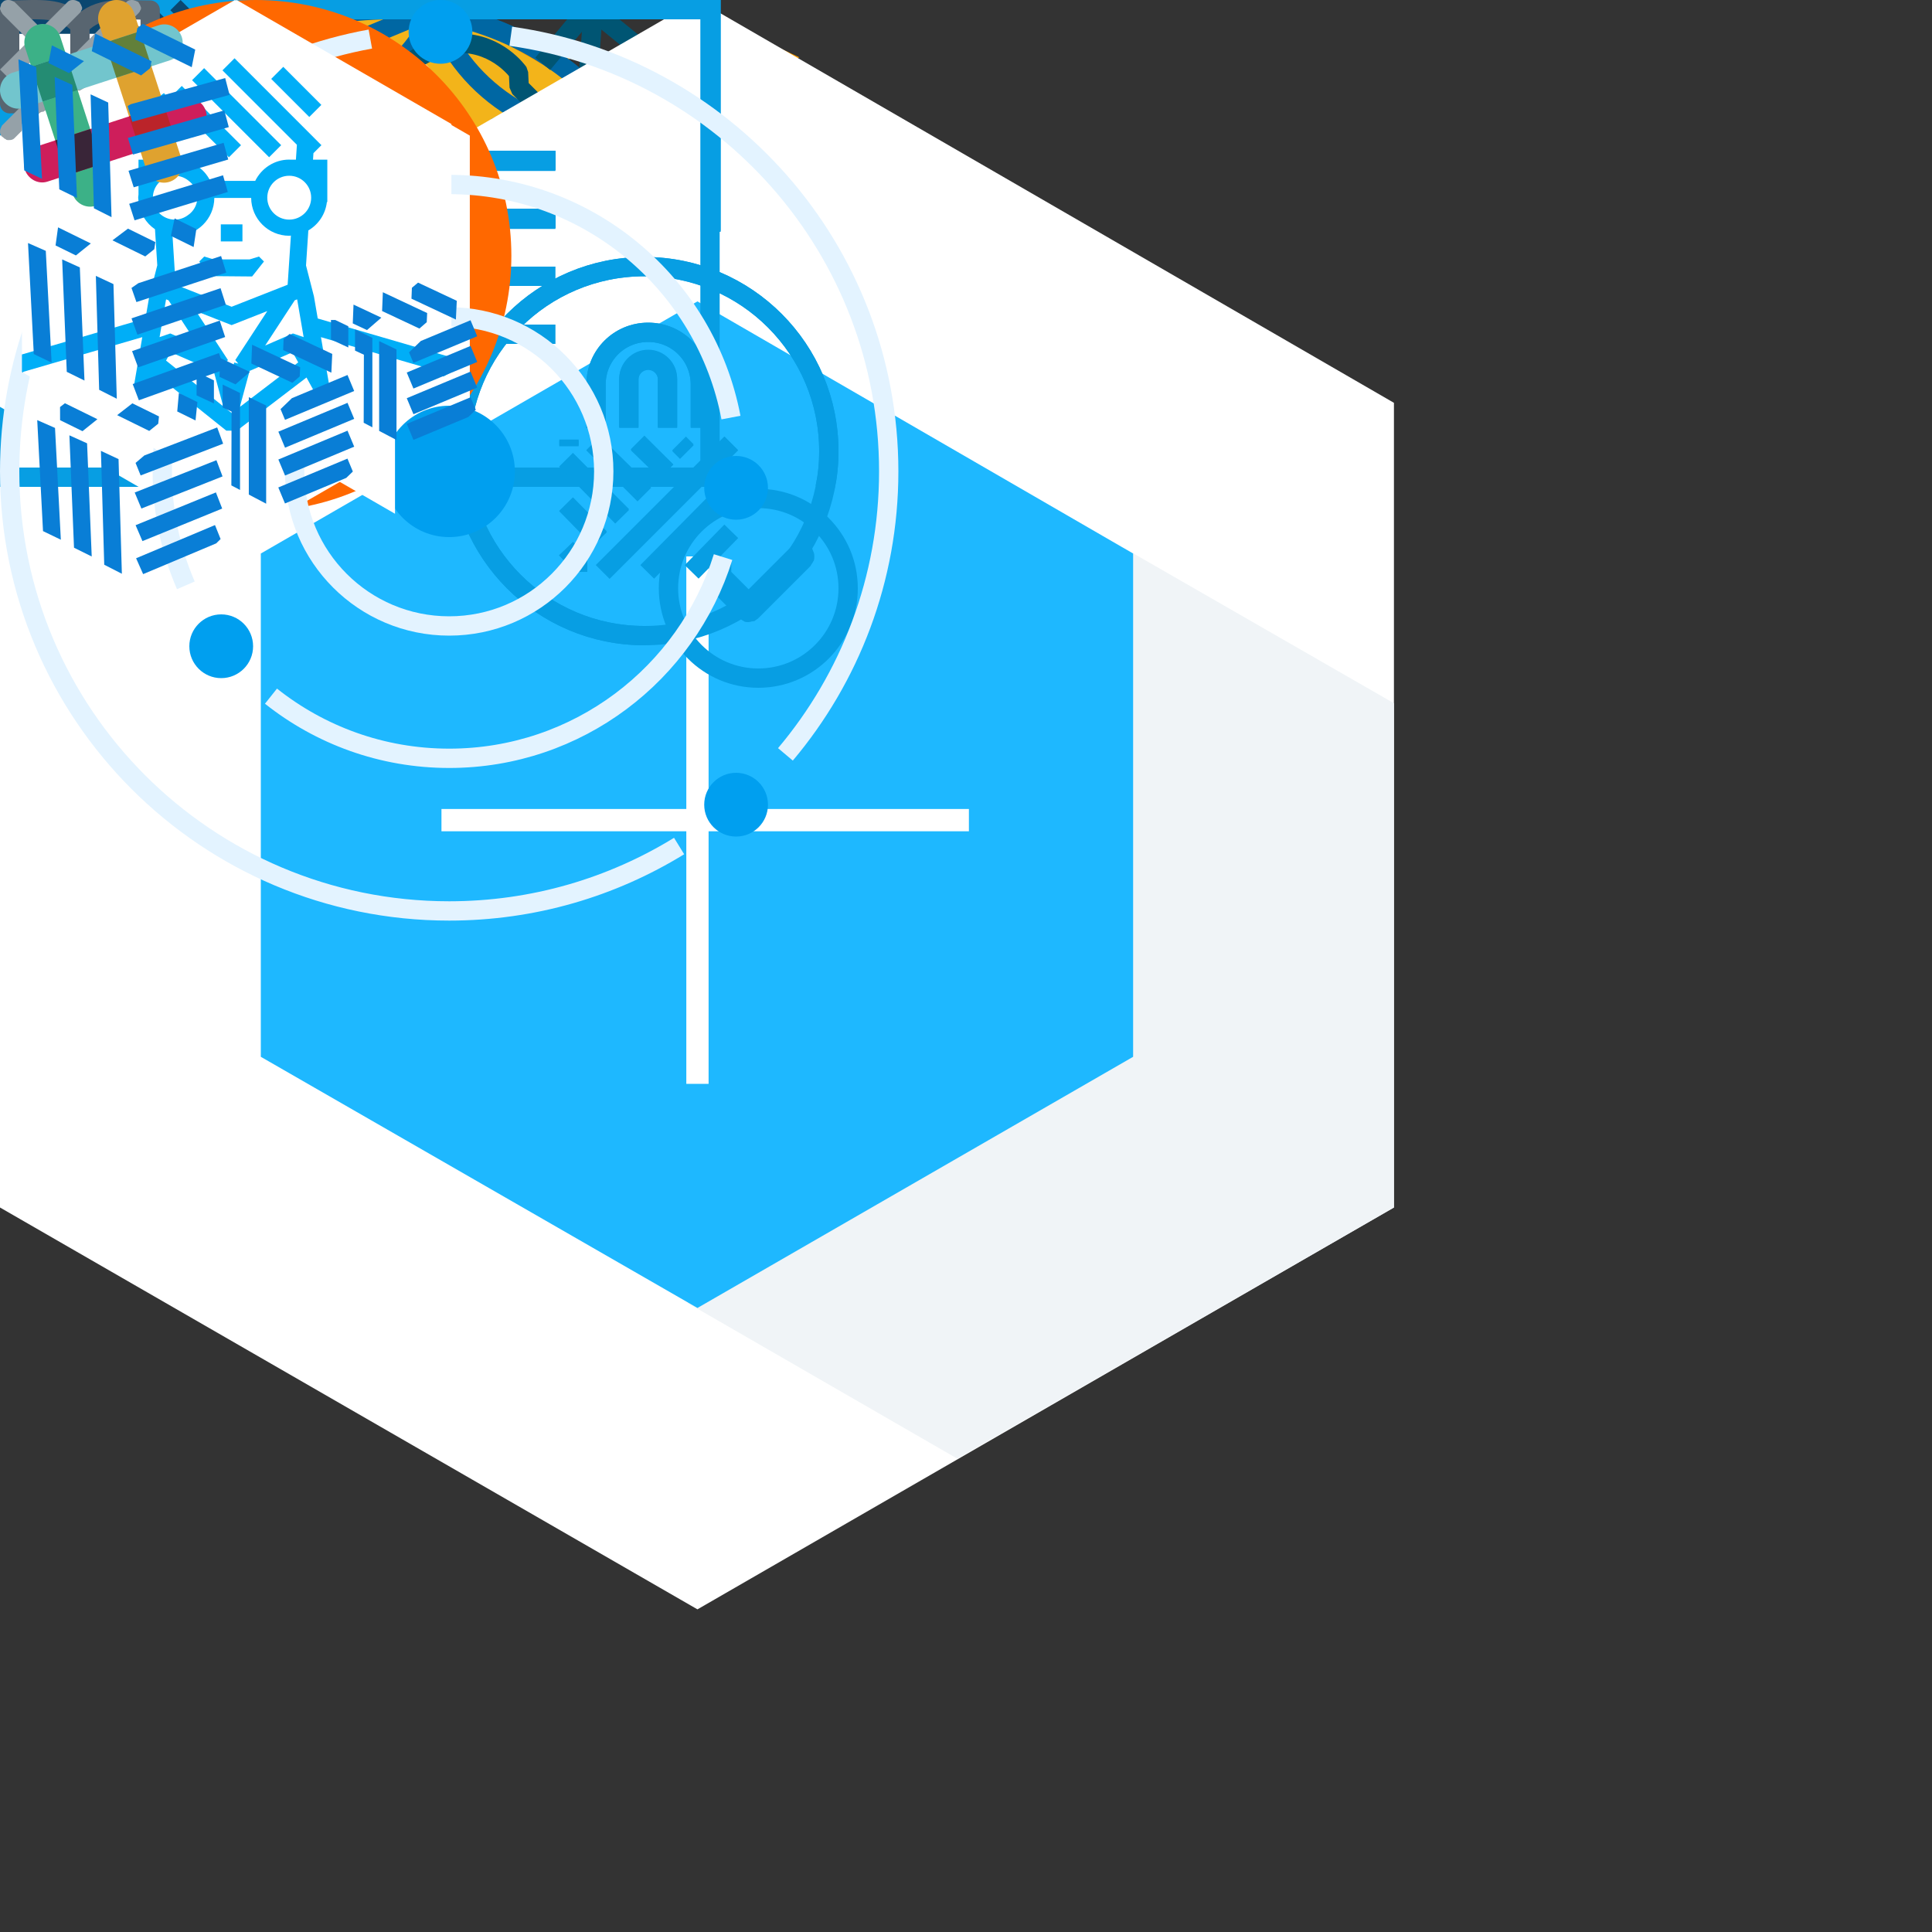 <?xml version="1.0" encoding="iso-8859-1"?>
<!-- Generator: Adobe Illustrator 21.1.0, SVG Export Plug-In . SVG Version: 6.00 Build 0)  -->
<svg version="1.1" id="Layer_1" xmlns="http://www.w3.org/2000/svg" xmlns:xlink="http://www.w3.org/1999/xlink" x="0px" y="0px"
	 viewBox="0 0 200 200" style="enable-background:new 0 0 200 200;" xml:space="preserve">
<rect x="0" y="0" width="200" height="200" fill="#333333" stroke="none"/>
<style type="text/css">
	.st0{fill:none;stroke:#218BB0;stroke-width:1.113;stroke-linecap:round;stroke-linejoin:round;}
	.st1{fill:#218BB0;}
	.st2{fill:#FFFFFF;}
	.st3{fill:none;stroke:#46B4DB;stroke-width:0.88;stroke-linecap:round;stroke-linejoin:round;}
	.st4{fill:#46B4DB;}
	.st5{fill:none;stroke:#FFFFFF;stroke-width:2;stroke-miterlimit:10;}
	.st6{fill:#005A7A;}
	.st7{fill:none;stroke:#DB4559;stroke-width:2;stroke-miterlimit:10;}
	.st8{fill:none;stroke:#717D85;stroke-width:2.5;stroke-miterlimit:10;}
	.st9{fill:none;stroke:#717D85;stroke-width:2;stroke-linejoin:bevel;stroke-miterlimit:10;}
	.st10{fill:none;stroke:#717D85;stroke-width:2;stroke-miterlimit:10;}
	.st11{fill:#405C70;}
	.st12{fill:#2F4352;}
	.st13{fill:#1C2830;}
	.st14{fill:#19242B;}
	.st15{fill:#1E77A3;}
	.st16{fill:#175D80;}
	.st17{fill:#62B1DD;}
	.st18{opacity:0.42;fill:#0B194F;enable-background:new    ;}
	.st19{fill:#43C494;}
	.st20{fill:#4AAA88;}
	.st21{fill:#7FE0BF;}
	.st22{opacity:0.76;fill:#43C4A6;enable-background:new    ;}
	.st23{fill:#FFF4CA;}
	.st24{fill:#E9D399;}
	.st25{fill:#D9BB6F;}
	.st26{fill:#029ADB;}
	.st27{fill:none;stroke:#029ADB;stroke-width:0.845;stroke-miterlimit:10;}
	.st28{fill:#1CACEF;}
	.st29{fill-rule:evenodd;clip-rule:evenodd;fill:#1CACEF;}
	.st30{fill:#F79900;}
	.st31{clip-path:url(#SVGID_2_);fill:none;stroke:#F79900;stroke-width:2.109;stroke-miterlimit:10;}
	.st32{clip-path:url(#SVGID_4_);fill:none;stroke:#F79900;stroke-width:2.109;stroke-miterlimit:10;}
	.st33{clip-path:url(#SVGID_6_);fill:none;stroke:#F79900;stroke-width:2.109;stroke-miterlimit:10;}
	.st34{clip-path:url(#SVGID_8_);fill:none;stroke:#F79900;stroke-width:2.109;stroke-miterlimit:10;}
	.st35{clip-path:url(#SVGID_10_);fill:none;stroke:#F79900;stroke-width:2.109;stroke-miterlimit:10;}
	.st36{clip-path:url(#SVGID_12_);fill:none;stroke:#F79900;stroke-width:2.109;stroke-miterlimit:10;}
	.st37{clip-path:url(#SVGID_14_);fill:none;stroke:#F79900;stroke-width:2.109;stroke-miterlimit:10;}
	.st38{clip-path:url(#SVGID_16_);fill:none;stroke:#F79900;stroke-width:2.109;stroke-miterlimit:10;}
	.st39{clip-path:url(#SVGID_18_);fill:none;stroke:#F79900;stroke-width:2.109;stroke-miterlimit:10;}
	.st40{clip-path:url(#SVGID_20_);fill:none;stroke:#F79900;stroke-width:2.109;stroke-miterlimit:10;}
	.st41{clip-path:url(#SVGID_22_);fill:none;stroke:#F79900;stroke-width:2.109;stroke-miterlimit:10;}
	.st42{clip-path:url(#SVGID_24_);fill:none;stroke:#F79900;stroke-width:2.109;stroke-miterlimit:10;}
	.st43{clip-path:url(#SVGID_26_);fill:none;stroke:#F79900;stroke-width:2.109;stroke-miterlimit:10;}
	.st44{clip-path:url(#SVGID_28_);fill:none;stroke:#F79900;stroke-width:2.109;stroke-miterlimit:10;}
	.st45{clip-path:url(#SVGID_30_);fill:none;stroke:#F79900;stroke-width:2.109;stroke-miterlimit:10;}
	.st46{clip-path:url(#SVGID_32_);fill:none;stroke:#F79900;stroke-width:2.109;stroke-miterlimit:10;}
	.st47{clip-path:url(#SVGID_34_);fill:none;stroke:#F79900;stroke-width:2.109;stroke-miterlimit:10;}
	.st48{clip-path:url(#SVGID_36_);fill:none;stroke:#F79900;stroke-width:2.109;stroke-miterlimit:10;}
	.st49{clip-path:url(#SVGID_38_);fill:none;stroke:#F79900;stroke-width:2.109;stroke-miterlimit:10;}
	.st50{clip-path:url(#SVGID_40_);fill:none;stroke:#F79900;stroke-width:2.109;stroke-miterlimit:10;}
	.st51{clip-path:url(#SVGID_42_);fill:none;stroke:#F79900;stroke-width:2.109;stroke-miterlimit:10;}
	.st52{clip-path:url(#SVGID_44_);fill:none;stroke:#F79900;stroke-width:2.109;stroke-miterlimit:10;}
	.st53{clip-path:url(#SVGID_46_);fill:none;stroke:#F79900;stroke-width:2.109;stroke-miterlimit:10;}
	.st54{clip-path:url(#SVGID_48_);fill:none;stroke:#F79900;stroke-width:2.109;stroke-miterlimit:10;}
	.st55{clip-path:url(#SVGID_50_);fill:none;stroke:#F79900;stroke-width:2.109;stroke-miterlimit:10;}
	.st56{clip-path:url(#SVGID_52_);fill:none;stroke:#F79900;stroke-width:2.109;stroke-miterlimit:10;}
	.st57{clip-path:url(#SVGID_54_);fill:none;stroke:#F79900;stroke-width:2.109;stroke-miterlimit:10;}
	.st58{clip-path:url(#SVGID_56_);fill:none;stroke:#F79900;stroke-width:2.109;stroke-miterlimit:10;}
	.st59{clip-path:url(#SVGID_58_);fill:none;stroke:#F79900;stroke-width:2.109;stroke-miterlimit:10;}
	.st60{clip-path:url(#SVGID_60_);fill:none;stroke:#F79900;stroke-width:2.109;stroke-miterlimit:10;}
	.st61{clip-path:url(#SVGID_62_);fill:none;stroke:#F79900;stroke-width:2.109;stroke-miterlimit:10;}
	.st62{clip-path:url(#SVGID_64_);fill:none;stroke:#F79900;stroke-width:2.109;stroke-miterlimit:10;}
	.st63{clip-path:url(#SVGID_66_);fill:none;stroke:#F79900;stroke-width:2.109;stroke-miterlimit:10;}
	.st64{clip-path:url(#SVGID_68_);fill:none;stroke:#F79900;stroke-width:2.109;stroke-miterlimit:10;}
	.st65{clip-path:url(#SVGID_70_);fill:none;stroke:#F79900;stroke-width:2.109;stroke-miterlimit:10;}
	.st66{clip-path:url(#SVGID_72_);fill:none;stroke:#F79900;stroke-width:2.109;stroke-miterlimit:10;}
	.st67{clip-path:url(#SVGID_74_);fill:none;stroke:#F79900;stroke-width:2.109;stroke-miterlimit:10;}
	.st68{clip-path:url(#SVGID_76_);fill:none;stroke:#F79900;stroke-width:2.109;stroke-miterlimit:10;}
	.st69{clip-path:url(#SVGID_78_);fill:none;stroke:#F79900;stroke-width:2.109;stroke-miterlimit:10;}
	.st70{clip-path:url(#SVGID_80_);fill:none;stroke:#F79900;stroke-width:2.109;stroke-miterlimit:10;}
	.st71{clip-path:url(#SVGID_82_);fill:none;stroke:#F79900;stroke-width:2.109;stroke-miterlimit:10;}
	.st72{clip-path:url(#SVGID_84_);fill:none;stroke:#F79900;stroke-width:2.109;stroke-miterlimit:10;}
	.st73{clip-path:url(#SVGID_86_);fill:none;stroke:#F79900;stroke-width:2.109;stroke-miterlimit:10;}
	.st74{clip-path:url(#SVGID_88_);fill:none;stroke:#F79900;stroke-width:2.109;stroke-miterlimit:10;}
	.st75{clip-path:url(#SVGID_90_);fill:none;stroke:#F79900;stroke-width:2.109;stroke-miterlimit:10;}
	.st76{clip-path:url(#SVGID_92_);fill:none;stroke:#F79900;stroke-width:2.109;stroke-miterlimit:10;}
	.st77{clip-path:url(#SVGID_94_);fill:none;stroke:#F79900;stroke-width:2.109;stroke-miterlimit:10;}
	.st78{clip-path:url(#SVGID_96_);fill:none;stroke:#F79900;stroke-width:2.109;stroke-miterlimit:10;}
	.st79{clip-path:url(#SVGID_98_);fill:none;stroke:#F79900;stroke-width:2.109;stroke-miterlimit:10;}
	.st80{clip-path:url(#SVGID_100_);fill:none;stroke:#F79900;stroke-width:2.109;stroke-miterlimit:10;}
	.st81{fill:#CECDCA;}
	.st82{fill:#F3B41A;}
	.st83{fill:#DC462F;}
	.st84{fill:#517DBE;}
	.st85{fill:#4F71A8;}
	.st86{fill:#C2432F;}
	.st87{fill:#D09C2A;}
	.st88{fill:#4472B7;}
	.st89{fill:#FFFFFF;stroke:#4472B7;stroke-width:0.123;stroke-miterlimit:10;}
	.st90{fill:none;stroke:#FFFFFF;stroke-width:2.5;stroke-miterlimit:10;}
	.st91{fill:none;stroke:#FFFFFF;stroke-width:3;stroke-miterlimit:10;}
	.st92{fill:none;stroke:#769AA8;stroke-miterlimit:10;}
	.st93{opacity:0.76;fill:#E1E7EB;enable-background:new    ;}
	.st94{fill:url(#SVGID_101_);}
	.st95{fill:#51C8FF;}
	.st96{fill:#1EB6FC;}
	.st97{fill:#D3E5F0;}
	.st98{fill:#C4D5DF;}
	.st99{fill:#CADCE6;}
	.st100{fill:none;stroke:#D0E2ED;stroke-width:1.066;stroke-miterlimit:10;stroke-dasharray:9.428,2.694;}
	.st101{fill:none;stroke:#0067A3;stroke-width:2;stroke-miterlimit:10;}
	.st102{fill:#0067A3;}
	.st103{fill:#F0FBFF;}
	.st104{fill:none;stroke:#005573;stroke-width:2;stroke-miterlimit:10;}
	.st105{fill:none;stroke:#005573;stroke-width:2;stroke-linejoin:bevel;stroke-miterlimit:10;}
	.st106{fill:#FF7A91;}
	.st107{fill:#E15F72;}
	.st108{fill:#F0E7E6;}
	.st109{fill:#DFD6D6;}
	.st110{fill:#E6DDDD;}
	.st111{fill:none;stroke:#EDE3E3;stroke-width:1.066;stroke-miterlimit:10;stroke-dasharray:9.428,2.694;}
	.st112{fill:none;stroke:#769AA8;stroke-width:1.5;stroke-miterlimit:10;}
	.st113{fill:#E9EDF0;stroke:#769AA8;stroke-width:1.5;stroke-miterlimit:10;}
	.st114{fill:none;stroke:#769AA8;stroke-width:1.5;stroke-linejoin:bevel;stroke-miterlimit:10;}
	.st115{fill:none;stroke:#43C4A6;stroke-width:2.307;stroke-miterlimit:10;}
	.st116{fill:#F0F4F7;}
	.st117{fill:#1EB8FF;}
	.st118{fill:none;stroke:#FFFFFF;stroke-width:2.307;stroke-miterlimit:10;}
	.st119{fill:none;stroke:#079EE3;stroke-width:2;stroke-miterlimit:10;}
	.st120{fill:#079EE3;}
	.st121{fill:#0A4770;}
	.st122{fill:#0A4770;stroke:#0A4770;stroke-width:1.5;stroke-linejoin:bevel;stroke-miterlimit:10;}
	.st123{fill:none;stroke:#586570;stroke-width:2;stroke-linejoin:round;stroke-miterlimit:10;}
	.st124{fill:#FF6800;}
	.st125{fill:none;stroke:#1EB8FF;stroke-width:2.307;stroke-miterlimit:10;}
	.st126{fill:none;stroke:#E3F3FF;stroke-width:2;stroke-miterlimit:10;}
	.st127{fill:#009FEF;}
	.st128{fill:#95A1A8;}
	.st129{clip-path:url(#SVGID_103_);fill:#00AEF7;}
	.st130{fill:#DFA22F;}
	.st131{fill:#3CB187;}
	.st132{fill:#CE1E5B;}
	.st133{fill:#392538;}
	.st134{fill:#BB242A;}
	.st135{fill:#72C5CD;}
	.st136{fill:#248C73;}
	.st137{fill:#62803A;}
	.st138{clip-path:url(#SVGID_105_);fill:#097ED6;}
	.st139{clip-path:url(#SVGID_107_);fill:#097ED6;}
	.st140{clip-path:url(#SVGID_109_);fill:#097ED6;}
	.st141{clip-path:url(#SVGID_111_);fill:#097ED6;}
	.st142{clip-path:url(#SVGID_113_);fill:#097ED6;}
	.st143{clip-path:url(#SVGID_115_);fill:#097ED6;}
	.st144{clip-path:url(#SVGID_135_);fill:#097ED6;}
	.st145{clip-path:url(#SVGID_137_);fill:#097ED6;}
	.st146{clip-path:url(#SVGID_139_);fill:#097ED6;}
	.st147{clip-path:url(#SVGID_141_);fill:#097ED6;}
	.st148{clip-path:url(#SVGID_143_);fill:#097ED6;}
	.st149{clip-path:url(#SVGID_145_);fill:#097ED6;}
	.st150{clip-path:url(#SVGID_147_);fill:#097ED6;}
	.st151{clip-path:url(#SVGID_149_);fill:#097ED6;}
	.st152{clip-path:url(#SVGID_151_);fill:#097ED6;}
</style>
<g id="docs_x60_28x23">
	<path class="st0" d="M1.456,0.656l-0.9,14.9c7-0.9,12.1,2.6,12.1,2.6c0.6,0.6,1.4,0.6,2,0c0,0,5-3.2,12-2.4l-0.9-15.2"/>
	<path class="st0" d="M1.756,18.956c6.4-0.8,11.2,2.7,11.2,2.7c0.4,0.4,1.1,0.4,1.5,0c0,0,4.8-3.5,11.2-2.7"/>
	<path class="st1" d="M23.356,0.356c-5.2,0-7.8,1.2-8.9,2v13c1.5-0.9,5.2-2.6,9.7-2.1L23.356,0.356z"/>
	<path class="st1" d="M12.956,2.456c-1.1-0.8-3.8-2-8.9-2l-0.8,12.9c4.5-0.6,8.2,1.2,9.7,2.1L12.956,2.456z"/>
</g>
<g id="close-x_x60_18x18">
	<path class="st2" d="M17.5,16c0.2,0.2,0.3,0.4,0.3,0.7c0,0.3-0.1,0.5-0.3,0.7s-0.5,0.3-0.8,0.3s-0.5-0.1-0.7-0.3l-7.1-7.1l-7.2,7.1
		c-0.2,0.2-0.4,0.3-0.7,0.3c-0.2,0-0.3,0-0.4-0.1s-0.2-0.1-0.3-0.2C0.1,17.2,0,17,0,16.7c0-0.3,0.1-0.5,0.3-0.7l7.1-7.1L0.3,1.8
		C0.2,1.7,0.1,1.6,0.1,1.5C0,1.4,0,1.2,0,1.1s0-0.3,0.1-0.4s0.1-0.2,0.2-0.4C0.5,0.1,0.7,0,1,0c0.3,0,0.5,0.1,0.7,0.3l7.2,7.2
		L16,0.3C16.2,0.1,16.4,0,16.7,0s0.5,0.1,0.7,0.3c0.1,0.1,0.2,0.2,0.2,0.4c0,0.1,0.1,0.3,0.1,0.4s0,0.3-0.1,0.4
		c0,0.1-0.1,0.2-0.2,0.3l-7.1,7.1L17.5,16z"/>
</g>
<g id="external-link_x60_10x10">
	<line class="st3" x1="0.44" y1="8.74" x2="8.74" y2="0.44"/>
	<polyline class="st3" points="8.74,8.04 8.74,0.44 1.14,0.44 	"/>
</g>
<g id="new-btn_x60_28x32">
	<polygon class="st2" points="0,23.5 13.5,31.3 27.1,23.5 27.1,7.8 13.5,0 0,7.8 	"/>
	<circle class="st4" cx="13.5" cy="15.9" r="8.9"/>
	<line class="st5" x1="13.5" y1="10.7" x2="13.5" y2="21.2"/>
	<line class="st5" x1="18.8" y1="15.9" x2="8.4" y2="15.9"/>
</g>
<g id="check-mark_x60_13x10">
	<path class="st2" d="M11.8,2.3c0.3-0.3,0.4-0.6,0.4-1s-0.1-0.7-0.4-0.9c-0.3-0.3-0.6-0.4-1-0.4s-0.7,0.1-1,0.4L4.5,5.7L2.4,3.6
		c-0.3-0.3-0.6-0.4-1-0.4s-0.7,0.1-1,0.4S0,4.2,0,4.6s0.1,0.7,0.4,1l3.1,3.1c0.2,0.3,0.6,0.4,1,0.4c0.1,0,0.3,0,0.5-0.1
		s0.3-0.2,0.5-0.3L11.8,2.3z"/>
</g>
<g id="gear_x60_16x15">
	<path class="st6" d="M12.8,8.7c-0.1,0.3-0.2,0.6-0.3,0.8c-0.1,0.2-0.2,0.5-0.5,0.7l1.9,1.7L12,13.6l-1.5-1.7
		c-0.6,0.4-1.1,0.6-1.7,0.6L9,15H6.4l0.2-2.5c-0.4,0-0.7,0-0.9-0.1S5.2,12.2,4.9,12l-1.7,1.7L1.5,12l1.7-1.7c0-0.1-0.1-0.2-0.2-0.3
		C2.9,9.9,2.9,9.8,2.8,9.6C2.7,9.5,2.7,9.3,2.6,9.2c0-0.1-0.1-0.3-0.1-0.4H0V6.3h2.5c0-0.1,0-0.3,0.1-0.4s0.1-0.3,0.2-0.4
		C2.9,5.4,2.9,5.2,3,5.1C3.1,5,3.1,4.9,3.2,4.8L1.5,3.1l1.7-1.7l1.7,1.7C5,3,5.2,2.9,5.3,2.8c0.1-0.1,0.3-0.1,0.4-0.2
		C5.8,2.5,6,2.5,6.1,2.4c0.1,0,0.3-0.1,0.5-0.1L6.4,0h2.7L8.9,2.3c0.3,0.1,0.6,0.2,0.8,0.3c0.3,0.1,0.6,0.2,0.8,0.5L12,1.4l1.9,1.7
		L12,4.8c0.2,0.2,0.4,0.4,0.5,0.7c0.1,0.3,0.2,0.5,0.3,0.8h2.5v2.5h-2.5L12.8,8.7L12.8,8.7z M7.7,4.5C7.3,4.5,7,4.6,6.6,4.7
		C6.3,4.9,6,5.1,5.7,5.3S5.2,5.9,5.1,6.2C4.9,6.5,4.9,6.9,4.9,7.3S5,8.1,5.1,8.5c0.1,0.4,0.4,0.7,0.6,0.9S6.3,9.8,6.6,10
		s0.7,0.2,1.1,0.2s0.7-0.1,1.1-0.2s0.6-0.3,0.9-0.6c0.3-0.2,0.5-0.5,0.6-0.9c0.2-0.3,0.2-0.7,0.2-1.2c0-0.4-0.1-0.7-0.2-1.1
		c-0.2-0.3-0.4-0.6-0.6-0.9C9.4,5,9.1,4.8,8.8,4.7C8.4,4.6,8.1,4.5,7.7,4.5z"/>
</g>
<g id="stack-trace_x60_19x11">
	<line class="st7" x1="0" y1="1" x2="16.4" y2="1"/>
	<line class="st7" x1="0" y1="5.4" x2="14.2" y2="5.4"/>
	<line class="st7" x1="0" y1="9.8" x2="18.5" y2="9.8"/>
</g>
<g id="vertical-single_x60_49x52">
	<polyline class="st8" points="17.326,27.75 35.626,27.75 46.726,18.15 46.726,15.55 	"/>
	<polyline class="st8" points="13.426,27.75 2.326,18.15 2.326,24.05 13.426,33.65 31.426,33.45 	"/>
	<polyline class="st8" points="35.626,34.25 46.726,24.75 46.726,30.35 35.626,39.25 13.426,39.25 0.826,28.15 	"/>
	<polyline class="st8" points="46.726,36.05 35.626,44.95 14.926,44.95 	"/>
	<polyline class="st8" points="12.826,44.95 1.826,35.35 1.826,41.25 12.826,50.75 35.026,50.75 46.826,41.15 	"/>
	<polyline class="st8" points="21.326,10.85 30.026,10.85 38.626,18.35 46.726,10.85 35.626,1.25 13.326,1.25 2.326,10.85 
		16.126,23.05 31.526,23.05 34.826,20.75 	"/>
	<polyline class="st8" points="11.726,9.65 20.926,17.45 30.326,17.45 	"/>
	<polyline class="st8" points="15.126,6.15 33.426,6.15 38.926,11.45 	"/>
</g>
<g id="monitor-instance_x60_23x25">
	<polyline class="st9" points="5.8,20.359 5.8,9.859 11.3,6.459 16.9,9.859 16.9,20.359 11.3,16.959 11.3,12.559 	"/>
	<line class="st9" x1="5.8" y1="20.359" x2="11.3" y2="16.959"/>
	<path class="st10" d="M11.3,16.959"/>
	<polyline class="st10" points="11.3,1.059 11.3,3.759 11.3,6.659 	"/>
	<polyline class="st9" points="21.7,7.059 11.3,13.259 1,7.059 	"/>
	<polygon class="st9" points="21.7,17.459 11.3,23.659 1,17.459 1,7.059 11.3,0.859 21.7,7.059 	"/>
</g>
<g id="mini-nano-stack_x60_19x33">
	<polygon class="st11" points="19,26 9.6,30.9 0,25.9 9.4,21.1 	"/>
	<polygon class="st12" points="15,24 9.5,26.8 3.9,24 9.4,21.1 	"/>
	<polygon class="st13" points="9.6,30.9 19,26 19,27.4 9.6,32.3 	"/>
	<polygon class="st14" points="9.6,30.9 0,25.9 0,27.3 9.6,32.3 	"/>
	<polygon class="st15" points="9.7,23.1 17.3,19.1 17.3,20.3 9.7,24.2 	"/>
	<polygon class="st16" points="9.7,23.1 2.1,19.1 2.1,20.3 9.7,24.2 	"/>
	<polygon class="st17" points="17.3,19.1 9.7,23.1 2.1,19.1 9.7,15.2 	"/>
	<polygon class="st18" points="15.3,18.1 9.7,21 4.1,18.1 9.7,15.2 	"/>
	<polygon class="st19" points="9.7,16.9 19,12.2 19,13.6 9.7,18.3 	"/>
	<polygon class="st20" points="9.7,16.9 0.4,12.2 0.4,13.6 9.7,18.3 	"/>
	<polygon class="st21" points="19,12.2 9.7,16.9 0.4,12.2 9.7,7.4 	"/>
	<polygon class="st22" points="16.5,10.9 9.7,14.4 2.9,10.9 9.7,7.4 	"/>
	<polygon class="st23" points="19,4.8 9.6,9.7 0.3,4.8 9.6,0 	"/>
	<polygon class="st24" points="9.6,9.7 19,4.8 19,6.2 9.6,11.1 	"/>
	<polygon class="st25" points="9.6,9.7 0.3,4.8 0.3,6.2 9.6,11.1 	"/>
</g>
<g id="triangle-to-line_x60_13x10">
	<polygon class="st26" points="11,0 6.5,6.1 2,0 	"/>
	<line class="st27" x1="0" y1="8.8" x2="12.7" y2="8.8"/>
</g>
<g id="digital-ocean_x60_62x62">
	<g id="XMLID_1_">
		<g id="XMLID_2_">
			<g>
				<g id="XMLID_52_">
					<g id="XMLID_56_">
						<path id="XMLID_57_" class="st28" d="M28.32,56.639l0-10.968c11.64,0,20.639-11.52,16.196-23.757
							c-1.646-4.532-5.261-8.147-9.794-9.792C22.487,7.683,10.97,16.68,10.968,28.317c0,0-0.001,0.003-0.003,0.003L0,28.32
							C0,9.777,17.915-4.662,37.346,1.404c8.491,2.651,15.239,9.398,17.89,17.89C61.301,38.725,46.863,56.639,28.32,56.639z"/>
					</g>
					<polygon id="XMLID_55_" class="st29" points="28.345,45.699 17.41,45.699 17.41,34.767 17.411,34.765 28.343,34.765 
						28.345,34.766 					"/>
					<polygon id="XMLID_54_" class="st29" points="17.408,54.101 9.008,54.101 9.006,54.099 9.006,45.699 17.41,45.699 
						17.41,54.099 					"/>
					<polygon id="XMLID_53_" class="st29" points="9.012,45.699 1.971,45.699 1.966,45.697 1.966,38.659 1.971,38.654 9.007,38.654 
						9.012,38.656 					"/>
				</g>
			</g>
		</g>
	</g>
</g>
<g id="aws_x60_106x68">
	<path id="path243_4_" class="st30" d="M60.751,27.855c-2.9,0-6.2,1.1-6.9,4.9c-0.1,0.4,0.2,0.6,0.4,0.6l3,0.4
		c0.3,0,0.5-0.3,0.5-0.6c0.3-1.3,1.3-1.9,2.5-1.9c0.6,0,1.3,0.2,1.7,0.8c0.4,0.7,0.4,1.5,0.4,2.3v0.4c-1.8,0.2-4.1,0.3-5.8,1.1
		c-1.9,0.9-3.3,2.6-3.3,5.2c0,3.3,2,4.9,4.6,4.9c2.2,0,3.4-0.5,5.1-2.3c0.6,0.8,0.7,1.2,1.8,2.1c0.2,0.1,0.5,0.1,0.7-0.1l0,0
		c0.6-0.6,1.7-1.6,2.4-2.1c0.3-0.2,0.2-0.6,0-0.8c-0.6-0.8-1.2-1.4-1.2-2.9v-4.9c0-2.1,0.2-4-1.3-5.5
		C64.251,28.255,62.251,27.855,60.751,27.855z M62.151,36.855v0.7c0,1.2,0,2.3-0.6,3.4c-0.5,0.9-1.3,1.4-2.1,1.4
		c-1.2,0-1.9-1-1.9-2.3C57.651,37.355,59.951,36.855,62.151,36.855z"/>
	<polygon class="st30" points="68.451,28.755 73.551,28.155 75.651,39.555 77.951,28.355 82.551,28.355 84.851,39.455 
		87.051,28.055 91.751,28.755 86.651,45.455 82.051,45.455 80.151,35.655 80.151,33.855 79.751,33.855 79.751,35.655 77.551,45.455 
		72.951,45.455 	"/>
	<path class="st30" d="M105.151,29.155c0,0-2.9-1.6-5.7-1.6s-6.4,2.2-6.4,6c0,5.3,7.7,4.4,7.7,7.6c0,0.9-1.1,1.2-1.8,1.2
		c-1.5,0-5.3-2-5.3-2l-1.4,3.5c0,0,3,2.2,7,2.2s6.4-2.2,6.4-5.7c0-5.3-7.9-4.9-7.9-7.7c0-0.7,0.4-1.3,2.1-1.3s3.7,1.3,3.7,1.3
		L105.151,29.155z"/>
	<g>
		<g>
			<g>
				<g>
					<g>
						<g>
							<g>
								<g>
									<g>
										<g>
											<g>
												<defs>
													<polygon id="SVGID_1_" points="34.651,46.855 34.651,63.355 24.451,67.255 24.451,50.855 													"/>
												</defs>
												<clipPath id="SVGID_2_">
													<use xlink:href="#SVGID_1_"  style="overflow:visible;"/>
												</clipPath>
												<line class="st31" x1="23.751" y1="64.955" x2="34.951" y2="60.255"/>
											</g>
										</g>
									</g>
								</g>
							</g>
						</g>
					</g>
				</g>
			</g>
		</g>
		<g>
			<g>
				<g>
					<g>
						<g>
							<g>
								<g>
									<g>
										<g>
											<g>
												<defs>
													<polygon id="SVGID_3_" points="34.651,46.855 34.651,63.355 24.451,67.255 24.451,50.855 													"/>
												</defs>
												<clipPath id="SVGID_4_">
													<use xlink:href="#SVGID_3_"  style="overflow:visible;"/>
												</clipPath>
												<line class="st32" x1="23.751" y1="61.155" x2="34.951" y2="56.455"/>
											</g>
										</g>
									</g>
								</g>
							</g>
						</g>
					</g>
				</g>
			</g>
		</g>
		<g>
			<g>
				<g>
					<g>
						<g>
							<g>
								<g>
									<g>
										<g>
											<g>
												<defs>
													<polygon id="SVGID_5_" points="34.651,46.855 34.651,63.355 24.451,67.255 24.451,50.855 													"/>
												</defs>
												<clipPath id="SVGID_6_">
													<use xlink:href="#SVGID_5_"  style="overflow:visible;"/>
												</clipPath>
												<line class="st33" x1="23.751" y1="57.355" x2="34.951" y2="52.655"/>
											</g>
										</g>
									</g>
								</g>
							</g>
						</g>
					</g>
				</g>
			</g>
		</g>
		<g>
			<g>
				<g>
					<g>
						<g>
							<g>
								<g>
									<g>
										<g>
											<g>
												<defs>
													<polygon id="SVGID_7_" points="34.651,46.855 34.651,63.355 24.451,67.255 24.451,50.855 													"/>
												</defs>
												<clipPath id="SVGID_8_">
													<use xlink:href="#SVGID_7_"  style="overflow:visible;"/>
												</clipPath>
												<line class="st34" x1="23.751" y1="53.555" x2="34.951" y2="48.955"/>
											</g>
										</g>
									</g>
								</g>
							</g>
						</g>
					</g>
				</g>
			</g>
		</g>
	</g>
	<g>
		<g>
			<g>
				<g>
					<g>
						<g>
							<g>
								<g>
									<g>
										<g>
											<g>
												<defs>
													<polygon id="SVGID_9_" points="22.851,52.355 12.651,47.355 12.051,59.955 22.951,65.755 													"/>
												</defs>
												<clipPath id="SVGID_10_">
													<use xlink:href="#SVGID_9_"  style="overflow:visible;"/>
												</clipPath>
												<line class="st35" x1="21.551" y1="67.555" x2="21.551" y2="50.755"/>
											</g>
										</g>
									</g>
								</g>
							</g>
						</g>
					</g>
				</g>
			</g>
		</g>
		<g>
			<g>
				<g>
					<g>
						<g>
							<g>
								<g>
									<g>
										<g>
											<g>
												<defs>
													<polygon id="SVGID_11_" points="22.851,52.355 12.651,47.355 12.051,59.955 22.951,65.755 													"/>
												</defs>
												<clipPath id="SVGID_12_">
													<use xlink:href="#SVGID_11_"  style="overflow:visible;"/>
												</clipPath>
												<line class="st36" x1="17.951" y1="66.155" x2="17.951" y2="49.355"/>
											</g>
										</g>
									</g>
								</g>
							</g>
						</g>
					</g>
				</g>
			</g>
		</g>
		<g>
			<g>
				<g>
					<g>
						<g>
							<g>
								<g>
									<g>
										<g>
											<g>
												<defs>
													<polygon id="SVGID_13_" points="22.851,52.355 12.651,47.355 12.051,59.955 22.951,65.755 													"/>
												</defs>
												<clipPath id="SVGID_14_">
													<use xlink:href="#SVGID_13_"  style="overflow:visible;"/>
												</clipPath>
												<line class="st37" x1="14.451" y1="63.855" x2="14.451" y2="47.955"/>
											</g>
										</g>
									</g>
								</g>
							</g>
						</g>
					</g>
				</g>
			</g>
		</g>
	</g>
	<g>
		<g>
			<g>
				<g>
					<g>
						<g>
							<g>
								<g>
									<g>
										<g>
											<g>
												<defs>
													<polygon id="SVGID_15_" points="27.651,41.855 35.951,45.655 23.151,50.955 14.851,47.255 													"/>
												</defs>
												<clipPath id="SVGID_16_">
													<use xlink:href="#SVGID_15_"  style="overflow:visible;"/>
												</clipPath>
												<line class="st38" x1="25.251" y1="51.155" x2="12.251" y2="45.055"/>
											</g>
										</g>
									</g>
								</g>
							</g>
						</g>
					</g>
				</g>
			</g>
		</g>
		<g>
			<g>
				<g>
					<g>
						<g>
							<g>
								<g>
									<g>
										<g>
											<g>
												<defs>
													<polygon id="SVGID_17_" points="27.651,41.855 35.951,45.655 23.151,50.955 14.851,47.255 													"/>
												</defs>
												<clipPath id="SVGID_18_">
													<use xlink:href="#SVGID_17_"  style="overflow:visible;"/>
												</clipPath>
												<line class="st39" x1="29.551" y1="49.355" x2="16.651" y2="43.255"/>
											</g>
										</g>
									</g>
								</g>
							</g>
						</g>
					</g>
				</g>
			</g>
		</g>
		<g>
			<g>
				<g>
					<g>
						<g>
							<g>
								<g>
									<g>
										<g>
											<g>
												<defs>
													<polygon id="SVGID_19_" points="27.651,41.855 35.951,45.655 23.151,50.955 14.851,47.255 													"/>
												</defs>
												<clipPath id="SVGID_20_">
													<use xlink:href="#SVGID_19_"  style="overflow:visible;"/>
												</clipPath>
												<line class="st40" x1="33.951" y1="47.555" x2="20.951" y2="41.455"/>
											</g>
										</g>
									</g>
								</g>
							</g>
						</g>
					</g>
				</g>
			</g>
		</g>
	</g>
	<g>
		<g>
			<g>
				<g>
					<g>
						<g>
							<g>
								<g>
									<g>
										<g>
											<g>
												<defs>
													<polygon id="SVGID_21_" points="46.951,26.255 46.951,42.655 36.751,46.655 36.751,30.155 													"/>
												</defs>
												<clipPath id="SVGID_22_">
													<use xlink:href="#SVGID_21_"  style="overflow:visible;"/>
												</clipPath>
												<line class="st41" x1="36.051" y1="44.255" x2="47.251" y2="39.555"/>
											</g>
										</g>
									</g>
								</g>
							</g>
						</g>
					</g>
				</g>
			</g>
		</g>
		<g>
			<g>
				<g>
					<g>
						<g>
							<g>
								<g>
									<g>
										<g>
											<g>
												<defs>
													<polygon id="SVGID_23_" points="46.951,26.255 46.951,42.655 36.751,46.655 36.751,30.155 													"/>
												</defs>
												<clipPath id="SVGID_24_">
													<use xlink:href="#SVGID_23_"  style="overflow:visible;"/>
												</clipPath>
												<line class="st42" x1="36.051" y1="40.455" x2="47.251" y2="35.855"/>
											</g>
										</g>
									</g>
								</g>
							</g>
						</g>
					</g>
				</g>
			</g>
		</g>
		<g>
			<g>
				<g>
					<g>
						<g>
							<g>
								<g>
									<g>
										<g>
											<g>
												<defs>
													<polygon id="SVGID_25_" points="46.951,26.255 46.951,42.655 36.751,46.655 36.751,30.155 													"/>
												</defs>
												<clipPath id="SVGID_26_">
													<use xlink:href="#SVGID_25_"  style="overflow:visible;"/>
												</clipPath>
												<line class="st43" x1="36.051" y1="36.755" x2="47.251" y2="32.055"/>
											</g>
										</g>
									</g>
								</g>
							</g>
						</g>
					</g>
				</g>
			</g>
		</g>
		<g>
			<g>
				<g>
					<g>
						<g>
							<g>
								<g>
									<g>
										<g>
											<g>
												<defs>
													<polygon id="SVGID_27_" points="46.951,26.255 46.951,42.655 36.751,46.655 36.751,30.155 													"/>
												</defs>
												<clipPath id="SVGID_28_">
													<use xlink:href="#SVGID_27_"  style="overflow:visible;"/>
												</clipPath>
												<line class="st44" x1="36.051" y1="32.955" x2="47.251" y2="28.255"/>
											</g>
										</g>
									</g>
								</g>
							</g>
						</g>
					</g>
				</g>
			</g>
		</g>
	</g>
	<g>
		<g>
			<g>
				<g>
					<g>
						<g>
							<g>
								<g>
									<g>
										<g>
											<g>
												<defs>
													<polygon id="SVGID_29_" points="35.151,31.655 24.951,26.755 24.351,39.355 35.251,45.055 													"/>
												</defs>
												<clipPath id="SVGID_30_">
													<use xlink:href="#SVGID_29_"  style="overflow:visible;"/>
												</clipPath>
												<line class="st45" x1="33.851" y1="46.955" x2="33.851" y2="30.155"/>
											</g>
										</g>
									</g>
								</g>
							</g>
						</g>
					</g>
				</g>
			</g>
		</g>
		<g>
			<g>
				<g>
					<g>
						<g>
							<g>
								<g>
									<g>
										<g>
											<g>
												<defs>
													<polygon id="SVGID_31_" points="35.151,31.655 24.951,26.755 24.351,39.355 35.251,45.055 													"/>
												</defs>
												<clipPath id="SVGID_32_">
													<use xlink:href="#SVGID_31_"  style="overflow:visible;"/>
												</clipPath>
												<line class="st46" x1="30.251" y1="45.455" x2="30.251" y2="28.655"/>
											</g>
										</g>
									</g>
								</g>
							</g>
						</g>
					</g>
				</g>
			</g>
		</g>
		<g>
			<g>
				<g>
					<g>
						<g>
							<g>
								<g>
									<g>
										<g>
											<g>
												<defs>
													<polygon id="SVGID_33_" points="35.151,31.655 24.951,26.755 24.351,39.355 35.251,45.055 													"/>
												</defs>
												<clipPath id="SVGID_34_">
													<use xlink:href="#SVGID_33_"  style="overflow:visible;"/>
												</clipPath>
												<line class="st47" x1="26.751" y1="43.155" x2="26.751" y2="27.255"/>
											</g>
										</g>
									</g>
								</g>
							</g>
						</g>
					</g>
				</g>
			</g>
		</g>
	</g>
	<g>
		<g>
			<g>
				<g>
					<g>
						<g>
							<g>
								<g>
									<g>
										<g>
											<g>
												<defs>
													<polygon id="SVGID_35_" points="39.951,21.155 48.251,25.055 35.451,30.255 27.151,26.555 													"/>
												</defs>
												<clipPath id="SVGID_36_">
													<use xlink:href="#SVGID_35_"  style="overflow:visible;"/>
												</clipPath>
												<line class="st48" x1="37.551" y1="30.555" x2="24.551" y2="24.455"/>
											</g>
										</g>
									</g>
								</g>
							</g>
						</g>
					</g>
				</g>
			</g>
		</g>
		<g>
			<g>
				<g>
					<g>
						<g>
							<g>
								<g>
									<g>
										<g>
											<g>
												<defs>
													<polygon id="SVGID_37_" points="39.951,21.155 48.251,25.055 35.451,30.255 27.151,26.555 													"/>
												</defs>
												<clipPath id="SVGID_38_">
													<use xlink:href="#SVGID_37_"  style="overflow:visible;"/>
												</clipPath>
												<line class="st49" x1="41.851" y1="28.655" x2="28.951" y2="22.655"/>
											</g>
										</g>
									</g>
								</g>
							</g>
						</g>
					</g>
				</g>
			</g>
		</g>
		<g>
			<g>
				<g>
					<g>
						<g>
							<g>
								<g>
									<g>
										<g>
											<g>
												<defs>
													<polygon id="SVGID_39_" points="39.951,21.155 48.251,25.055 35.451,30.255 27.151,26.555 													"/>
												</defs>
												<clipPath id="SVGID_40_">
													<use xlink:href="#SVGID_39_"  style="overflow:visible;"/>
												</clipPath>
												<line class="st50" x1="46.251" y1="26.855" x2="33.251" y2="20.855"/>
											</g>
										</g>
									</g>
								</g>
							</g>
						</g>
					</g>
				</g>
			</g>
		</g>
	</g>
	<g>
		<g>
			<g>
				<g>
					<g>
						<g>
							<g>
								<g>
									<g>
										<g>
											<g>
												<defs>
													<polygon id="SVGID_41_" points="59.951,6.355 59.951,22.855 49.751,26.855 49.751,10.355 													"/>
												</defs>
												<clipPath id="SVGID_42_">
													<use xlink:href="#SVGID_41_"  style="overflow:visible;"/>
												</clipPath>
												<line class="st51" x1="49.051" y1="24.455" x2="60.251" y2="19.755"/>
											</g>
										</g>
									</g>
								</g>
							</g>
						</g>
					</g>
				</g>
			</g>
		</g>
		<g>
			<g>
				<g>
					<g>
						<g>
							<g>
								<g>
									<g>
										<g>
											<g>
												<defs>
													<polygon id="SVGID_43_" points="59.951,6.355 59.951,22.855 49.751,26.855 49.751,10.355 													"/>
												</defs>
												<clipPath id="SVGID_44_">
													<use xlink:href="#SVGID_43_"  style="overflow:visible;"/>
												</clipPath>
												<line class="st52" x1="49.051" y1="20.655" x2="60.251" y2="15.955"/>
											</g>
										</g>
									</g>
								</g>
							</g>
						</g>
					</g>
				</g>
			</g>
		</g>
		<g>
			<g>
				<g>
					<g>
						<g>
							<g>
								<g>
									<g>
										<g>
											<g>
												<defs>
													<polygon id="SVGID_45_" points="59.951,6.355 59.951,22.855 49.751,26.855 49.751,10.355 													"/>
												</defs>
												<clipPath id="SVGID_46_">
													<use xlink:href="#SVGID_45_"  style="overflow:visible;"/>
												</clipPath>
												<line class="st53" x1="49.051" y1="16.855" x2="60.251" y2="12.255"/>
											</g>
										</g>
									</g>
								</g>
							</g>
						</g>
					</g>
				</g>
			</g>
		</g>
		<g>
			<g>
				<g>
					<g>
						<g>
							<g>
								<g>
									<g>
										<g>
											<g>
												<defs>
													<polygon id="SVGID_47_" points="59.951,6.355 59.951,22.855 49.751,26.855 49.751,10.355 													"/>
												</defs>
												<clipPath id="SVGID_48_">
													<use xlink:href="#SVGID_47_"  style="overflow:visible;"/>
												</clipPath>
												<line class="st54" x1="49.051" y1="13.055" x2="60.251" y2="8.455"/>
											</g>
										</g>
									</g>
								</g>
							</g>
						</g>
					</g>
				</g>
			</g>
		</g>
	</g>
	<g>
		<g>
			<g>
				<g>
					<g>
						<g>
							<g>
								<g>
									<g>
										<g>
											<g>
												<defs>
													<polygon id="SVGID_49_" points="48.251,11.855 37.951,6.955 37.451,19.555 48.351,25.255 													"/>
												</defs>
												<clipPath id="SVGID_50_">
													<use xlink:href="#SVGID_49_"  style="overflow:visible;"/>
												</clipPath>
												<line class="st55" x1="46.851" y1="27.155" x2="46.851" y2="10.355"/>
											</g>
										</g>
									</g>
								</g>
							</g>
						</g>
					</g>
				</g>
			</g>
		</g>
		<g>
			<g>
				<g>
					<g>
						<g>
							<g>
								<g>
									<g>
										<g>
											<g>
												<defs>
													<polygon id="SVGID_51_" points="48.251,11.855 37.951,6.955 37.451,19.555 48.351,25.255 													"/>
												</defs>
												<clipPath id="SVGID_52_">
													<use xlink:href="#SVGID_51_"  style="overflow:visible;"/>
												</clipPath>
												<line class="st56" x1="43.351" y1="25.655" x2="43.351" y2="8.855"/>
											</g>
										</g>
									</g>
								</g>
							</g>
						</g>
					</g>
				</g>
			</g>
		</g>
		<g>
			<g>
				<g>
					<g>
						<g>
							<g>
								<g>
									<g>
										<g>
											<g>
												<defs>
													<polygon id="SVGID_53_" points="48.251,11.855 37.951,6.955 37.451,19.555 48.351,25.255 													"/>
												</defs>
												<clipPath id="SVGID_54_">
													<use xlink:href="#SVGID_53_"  style="overflow:visible;"/>
												</clipPath>
												<line class="st57" x1="39.751" y1="23.355" x2="39.751" y2="7.455"/>
											</g>
										</g>
									</g>
								</g>
							</g>
						</g>
					</g>
				</g>
			</g>
		</g>
	</g>
	<g>
		<g>
			<g>
				<g>
					<g>
						<g>
							<g>
								<g>
									<g>
										<g>
											<g>
												<defs>
													<polygon id="SVGID_55_" points="52.951,1.355 61.251,5.155 48.451,10.455 40.151,6.755 													"/>
												</defs>
												<clipPath id="SVGID_56_">
													<use xlink:href="#SVGID_55_"  style="overflow:visible;"/>
												</clipPath>
												<line class="st58" x1="50.551" y1="10.655" x2="37.651" y2="4.655"/>
											</g>
										</g>
									</g>
								</g>
							</g>
						</g>
					</g>
				</g>
			</g>
		</g>
		<g>
			<g>
				<g>
					<g>
						<g>
							<g>
								<g>
									<g>
										<g>
											<g>
												<defs>
													<polygon id="SVGID_57_" points="52.951,1.355 61.251,5.155 48.451,10.455 40.151,6.755 													"/>
												</defs>
												<clipPath id="SVGID_58_">
													<use xlink:href="#SVGID_57_"  style="overflow:visible;"/>
												</clipPath>
												<line class="st59" x1="54.851" y1="8.855" x2="41.951" y2="2.755"/>
											</g>
										</g>
									</g>
								</g>
							</g>
						</g>
					</g>
				</g>
			</g>
		</g>
		<g>
			<g>
				<g>
					<g>
						<g>
							<g>
								<g>
									<g>
										<g>
											<g>
												<defs>
													<polygon id="SVGID_59_" points="52.951,1.355 61.251,5.155 48.451,10.455 40.151,6.755 													"/>
												</defs>
												<clipPath id="SVGID_60_">
													<use xlink:href="#SVGID_59_"  style="overflow:visible;"/>
												</clipPath>
												<line class="st60" x1="59.251" y1="7.055" x2="46.251" y2="0.955"/>
											</g>
										</g>
									</g>
								</g>
							</g>
						</g>
					</g>
				</g>
			</g>
		</g>
	</g>
	<g>
		<g>
			<g>
				<g>
					<g>
						<g>
							<g>
								<g>
									<g>
										<g>
											<g>
												<defs>
													<polygon id="SVGID_61_" points="83.351,6.355 83.351,22.855 73.151,26.855 73.151,10.355 													"/>
												</defs>
												<clipPath id="SVGID_62_">
													<use xlink:href="#SVGID_61_"  style="overflow:visible;"/>
												</clipPath>
												<line class="st61" x1="72.351" y1="24.455" x2="83.551" y2="19.755"/>
											</g>
										</g>
									</g>
								</g>
							</g>
						</g>
					</g>
				</g>
			</g>
		</g>
		<g>
			<g>
				<g>
					<g>
						<g>
							<g>
								<g>
									<g>
										<g>
											<g>
												<defs>
													<polygon id="SVGID_63_" points="83.351,6.355 83.351,22.855 73.151,26.855 73.151,10.355 													"/>
												</defs>
												<clipPath id="SVGID_64_">
													<use xlink:href="#SVGID_63_"  style="overflow:visible;"/>
												</clipPath>
												<line class="st62" x1="72.351" y1="20.655" x2="83.551" y2="15.955"/>
											</g>
										</g>
									</g>
								</g>
							</g>
						</g>
					</g>
				</g>
			</g>
		</g>
		<g>
			<g>
				<g>
					<g>
						<g>
							<g>
								<g>
									<g>
										<g>
											<g>
												<defs>
													<polygon id="SVGID_65_" points="83.351,6.355 83.351,22.855 73.151,26.855 73.151,10.355 													"/>
												</defs>
												<clipPath id="SVGID_66_">
													<use xlink:href="#SVGID_65_"  style="overflow:visible;"/>
												</clipPath>
												<line class="st63" x1="72.351" y1="16.855" x2="83.551" y2="12.255"/>
											</g>
										</g>
									</g>
								</g>
							</g>
						</g>
					</g>
				</g>
			</g>
		</g>
		<g>
			<g>
				<g>
					<g>
						<g>
							<g>
								<g>
									<g>
										<g>
											<g>
												<defs>
													<polygon id="SVGID_67_" points="83.351,6.355 83.351,22.855 73.151,26.855 73.151,10.355 													"/>
												</defs>
												<clipPath id="SVGID_68_">
													<use xlink:href="#SVGID_67_"  style="overflow:visible;"/>
												</clipPath>
												<line class="st64" x1="72.351" y1="13.055" x2="83.551" y2="8.455"/>
											</g>
										</g>
									</g>
								</g>
							</g>
						</g>
					</g>
				</g>
			</g>
		</g>
	</g>
	<g>
		<g>
			<g>
				<g>
					<g>
						<g>
							<g>
								<g>
									<g>
										<g>
											<g>
												<defs>
													<polygon id="SVGID_69_" points="71.551,11.855 61.351,6.955 60.751,19.555 71.651,25.255 													"/>
												</defs>
												<clipPath id="SVGID_70_">
													<use xlink:href="#SVGID_69_"  style="overflow:visible;"/>
												</clipPath>
												<line class="st65" x1="70.251" y1="27.155" x2="70.251" y2="10.355"/>
											</g>
										</g>
									</g>
								</g>
							</g>
						</g>
					</g>
				</g>
			</g>
		</g>
		<g>
			<g>
				<g>
					<g>
						<g>
							<g>
								<g>
									<g>
										<g>
											<g>
												<defs>
													<polygon id="SVGID_71_" points="71.551,11.855 61.351,6.955 60.751,19.555 71.651,25.255 													"/>
												</defs>
												<clipPath id="SVGID_72_">
													<use xlink:href="#SVGID_71_"  style="overflow:visible;"/>
												</clipPath>
												<line class="st66" x1="66.651" y1="25.655" x2="66.651" y2="8.855"/>
											</g>
										</g>
									</g>
								</g>
							</g>
						</g>
					</g>
				</g>
			</g>
		</g>
		<g>
			<g>
				<g>
					<g>
						<g>
							<g>
								<g>
									<g>
										<g>
											<g>
												<defs>
													<polygon id="SVGID_73_" points="71.551,11.855 61.351,6.955 60.751,19.555 71.651,25.255 													"/>
												</defs>
												<clipPath id="SVGID_74_">
													<use xlink:href="#SVGID_73_"  style="overflow:visible;"/>
												</clipPath>
												<line class="st67" x1="63.151" y1="23.355" x2="63.151" y2="7.455"/>
											</g>
										</g>
									</g>
								</g>
							</g>
						</g>
					</g>
				</g>
			</g>
		</g>
	</g>
	<g>
		<g>
			<g>
				<g>
					<g>
						<g>
							<g>
								<g>
									<g>
										<g>
											<g>
												<defs>
													<polygon id="SVGID_75_" points="76.351,1.355 84.651,5.155 71.851,10.455 63.451,6.755 													"/>
												</defs>
												<clipPath id="SVGID_76_">
													<use xlink:href="#SVGID_75_"  style="overflow:visible;"/>
												</clipPath>
												<line class="st68" x1="73.951" y1="10.655" x2="60.951" y2="4.655"/>
											</g>
										</g>
									</g>
								</g>
							</g>
						</g>
					</g>
				</g>
			</g>
		</g>
		<g>
			<g>
				<g>
					<g>
						<g>
							<g>
								<g>
									<g>
										<g>
											<g>
												<defs>
													<polygon id="SVGID_77_" points="76.351,1.355 84.651,5.155 71.851,10.455 63.451,6.755 													"/>
												</defs>
												<clipPath id="SVGID_78_">
													<use xlink:href="#SVGID_77_"  style="overflow:visible;"/>
												</clipPath>
												<line class="st69" x1="78.251" y1="8.855" x2="65.351" y2="2.755"/>
											</g>
										</g>
									</g>
								</g>
							</g>
						</g>
					</g>
				</g>
			</g>
		</g>
		<g>
			<g>
				<g>
					<g>
						<g>
							<g>
								<g>
									<g>
										<g>
											<g>
												<defs>
													<polygon id="SVGID_79_" points="76.351,1.355 84.651,5.155 71.851,10.455 63.451,6.755 													"/>
												</defs>
												<clipPath id="SVGID_80_">
													<use xlink:href="#SVGID_79_"  style="overflow:visible;"/>
												</clipPath>
												<line class="st70" x1="82.651" y1="7.055" x2="69.651" y2="0.955"/>
											</g>
										</g>
									</g>
								</g>
							</g>
						</g>
					</g>
				</g>
			</g>
		</g>
	</g>
	<g>
		<g>
			<g>
				<g>
					<g>
						<g>
							<g>
								<g>
									<g>
										<g>
											<g>
												<defs>
													<polygon id="SVGID_81_" points="22.751,27.055 22.751,43.455 12.551,47.455 12.551,31.055 													"/>
												</defs>
												<clipPath id="SVGID_82_">
													<use xlink:href="#SVGID_81_"  style="overflow:visible;"/>
												</clipPath>
												<line class="st71" x1="11.851" y1="45.055" x2="23.051" y2="40.455"/>
											</g>
										</g>
									</g>
								</g>
							</g>
						</g>
					</g>
				</g>
			</g>
		</g>
		<g>
			<g>
				<g>
					<g>
						<g>
							<g>
								<g>
									<g>
										<g>
											<g>
												<defs>
													<polygon id="SVGID_83_" points="22.751,27.055 22.751,43.455 12.551,47.455 12.551,31.055 													"/>
												</defs>
												<clipPath id="SVGID_84_">
													<use xlink:href="#SVGID_83_"  style="overflow:visible;"/>
												</clipPath>
												<line class="st72" x1="11.851" y1="41.355" x2="23.051" y2="36.655"/>
											</g>
										</g>
									</g>
								</g>
							</g>
						</g>
					</g>
				</g>
			</g>
		</g>
		<g>
			<g>
				<g>
					<g>
						<g>
							<g>
								<g>
									<g>
										<g>
											<g>
												<defs>
													<polygon id="SVGID_85_" points="22.751,27.055 22.751,43.455 12.551,47.455 12.551,31.055 													"/>
												</defs>
												<clipPath id="SVGID_86_">
													<use xlink:href="#SVGID_85_"  style="overflow:visible;"/>
												</clipPath>
												<line class="st73" x1="11.851" y1="37.555" x2="23.051" y2="32.855"/>
											</g>
										</g>
									</g>
								</g>
							</g>
						</g>
					</g>
				</g>
			</g>
		</g>
		<g>
			<g>
				<g>
					<g>
						<g>
							<g>
								<g>
									<g>
										<g>
											<g>
												<defs>
													<polygon id="SVGID_87_" points="22.751,27.055 22.751,43.455 12.551,47.455 12.551,31.055 													"/>
												</defs>
												<clipPath id="SVGID_88_">
													<use xlink:href="#SVGID_87_"  style="overflow:visible;"/>
												</clipPath>
												<line class="st74" x1="11.851" y1="33.755" x2="23.051" y2="29.055"/>
											</g>
										</g>
									</g>
								</g>
							</g>
						</g>
					</g>
				</g>
			</g>
		</g>
	</g>
	<g>
		<g>
			<g>
				<g>
					<g>
						<g>
							<g>
								<g>
									<g>
										<g>
											<g>
												<defs>
													<polygon id="SVGID_89_" points="11.051,32.455 0.751,27.555 0.251,40.155 11.151,45.855 													"/>
												</defs>
												<clipPath id="SVGID_90_">
													<use xlink:href="#SVGID_89_"  style="overflow:visible;"/>
												</clipPath>
												<line class="st75" x1="9.651" y1="47.755" x2="9.651" y2="30.955"/>
											</g>
										</g>
									</g>
								</g>
							</g>
						</g>
					</g>
				</g>
			</g>
		</g>
		<g>
			<g>
				<g>
					<g>
						<g>
							<g>
								<g>
									<g>
										<g>
											<g>
												<defs>
													<polygon id="SVGID_91_" points="11.051,32.455 0.751,27.555 0.251,40.155 11.151,45.855 													"/>
												</defs>
												<clipPath id="SVGID_92_">
													<use xlink:href="#SVGID_91_"  style="overflow:visible;"/>
												</clipPath>
												<line class="st76" x1="6.151" y1="46.355" x2="6.151" y2="29.555"/>
											</g>
										</g>
									</g>
								</g>
							</g>
						</g>
					</g>
				</g>
			</g>
		</g>
		<g>
			<g>
				<g>
					<g>
						<g>
							<g>
								<g>
									<g>
										<g>
											<g>
												<defs>
													<polygon id="SVGID_93_" points="11.051,32.455 0.751,27.555 0.251,40.155 11.151,45.855 													"/>
												</defs>
												<clipPath id="SVGID_94_">
													<use xlink:href="#SVGID_93_"  style="overflow:visible;"/>
												</clipPath>
												<line class="st77" x1="2.551" y1="44.055" x2="2.551" y2="28.155"/>
											</g>
										</g>
									</g>
								</g>
							</g>
						</g>
					</g>
				</g>
			</g>
		</g>
	</g>
	<g>
		<g>
			<g>
				<g>
					<g>
						<g>
							<g>
								<g>
									<g>
										<g>
											<g>
												<defs>
													<polygon id="SVGID_95_" points="15.751,22.055 24.051,25.855 11.251,31.155 2.951,27.455 													"/>
												</defs>
												<clipPath id="SVGID_96_">
													<use xlink:href="#SVGID_95_"  style="overflow:visible;"/>
												</clipPath>
												<line class="st78" x1="13.351" y1="31.355" x2="0.451" y2="25.255"/>
											</g>
										</g>
									</g>
								</g>
							</g>
						</g>
					</g>
				</g>
			</g>
		</g>
		<g>
			<g>
				<g>
					<g>
						<g>
							<g>
								<g>
									<g>
										<g>
											<g>
												<defs>
													<polygon id="SVGID_97_" points="15.751,22.055 24.051,25.855 11.251,31.155 2.951,27.455 													"/>
												</defs>
												<clipPath id="SVGID_98_">
													<use xlink:href="#SVGID_97_"  style="overflow:visible;"/>
												</clipPath>
												<line class="st79" x1="17.751" y1="29.555" x2="4.751" y2="23.455"/>
											</g>
										</g>
									</g>
								</g>
							</g>
						</g>
					</g>
				</g>
			</g>
		</g>
		<g>
			<g>
				<g>
					<g>
						<g>
							<g>
								<g>
									<g>
										<g>
											<g>
												<defs>
													<polygon id="SVGID_99_" points="15.751,22.055 24.051,25.855 11.251,31.155 2.951,27.455 													"/>
												</defs>
												<clipPath id="SVGID_100_">
													<use xlink:href="#SVGID_99_"  style="overflow:visible;"/>
												</clipPath>
												<line class="st80" x1="22.051" y1="27.755" x2="9.051" y2="21.655"/>
											</g>
										</g>
									</g>
								</g>
							</g>
						</g>
					</g>
				</g>
			</g>
		</g>
	</g>
</g>
<g id="google-compute_x60_86x97">
	<polygon class="st81" points="13.5,30.55 42.8,13.65 72,30.55 72,64.25 42.8,81.15 13.5,64.25 	"/>
	<path class="st82" d="M17.2,33.35l25.7-15l14.1-8.2c1-0.6,2.5-0.8,3.8-0.8l-15-8.6c-1.8-1-4.7-1-6.5,0l-36,20.8
		c-1.8,1-3.3,3.6-3.3,5.6v24.8c0.6,1,1.4,1.9,2.3,2.4l15,8.5v-29.5H17.2L17.2,33.35z"/>
	<polygon class="st83" points="45.8,95.25 81.8,74.45 67.2,82.85 	"/>
	<path class="st83" d="M45.8,95.25l21.4-12.3c0.7-1.1,1.1-2.3,1.1-3.4v-16.7l-25.5,14.5l-25.5-14.4l-15-8.5
		c-0.9-0.5-1.7-1.4-2.3-2.4v16.8c0,2.1,1.5,4.6,3.3,5.6l14.3,8.3l21.7,12.5C41.1,96.25,44,96.25,45.8,95.25z"/>
	<path class="st84" d="M81.8,74.45c1.8-1,3.3-3.6,3.3-5.6v-16.4v-25.2c0-2.1-1.5-4.6-3.3-5.6L60.7,9.45c-1.4-0.1-2.8,0.2-3.8,0.8
		l-14.1,8.2l25.4,14.7v29.7v16.7c0,1.1-0.4,2.3-1.1,3.4L81.8,74.45z"/>
	<polygon class="st81" points="42.9,18.35 17.2,33.35 17.2,62.75 42.7,77.25 68.2,62.75 68.2,33.05 	"/>
	<path class="st85" d="M61.7,9.95l-0.9-0.5c-1.4-0.1-2.8,0.2-3.8,0.8l-14.1,8.2l7.6,4.4L61.7,9.95z"/>
	<path class="st86" d="M66.2,83.45l1-0.6c0.7-1.1,1.1-2.3,1.1-3.4v-16.7l-7.7,4.4L66.2,83.45z"/>
	<path class="st87" d="M0,50.55v1.4c0.6,1,1.4,1.9,2.3,2.4l15,8.5v-9L0,50.55z"/>
	<circle class="st2" cx="76.8" cy="28.25" r="2.5"/>
	<path class="st88" d="M79.1,28.25c0,1.3-1.1,2.4-2.4,2.4s-2.4-1.1-2.4-2.4s1.1-2.4,2.4-2.4C78.1,25.95,79.1,26.95,79.1,28.25
		 M79.5,28.25c0-1.5-1.2-2.7-2.7-2.7s-2.7,1.2-2.7,2.7s1.2,2.7,2.7,2.7S79.5,29.75,79.5,28.25L79.5,28.25z"/>
	<circle class="st89" cx="76.8" cy="67.55" r="2.4"/>
	<circle class="st2" cx="8.7" cy="28.25" r="2.5"/>
	<circle class="st2" cx="8.7" cy="67.55" r="2.5"/>
	<circle class="st2" cx="42.6" cy="87.25" r="2.5"/>
	<path class="st2" d="M44.9,8.45c0,1.3-1.1,2.4-2.4,2.4s-2.4-1.1-2.4-2.4s1.1-2.4,2.4-2.4C43.9,6.15,44.9,7.15,44.9,8.45"/>
	<rect x="33.6" y="38.85" class="st90" width="19.3" height="19.3"/>
	<rect x="39.5" y="44.85" class="st2" width="7.3" height="7.3"/>
	<line class="st91" x1="37.5" y1="32.85" x2="37.5" y2="38.85"/>
	<line class="st91" x1="42.5" y1="32.85" x2="42.5" y2="38.85"/>
	<line class="st91" x1="48.5" y1="32.85" x2="48.5" y2="38.85"/>
	<line class="st91" x1="59" y1="43.35" x2="52.9" y2="43.35"/>
	<line class="st91" x1="59" y1="48.35" x2="52.9" y2="48.35"/>
	<line class="st91" x1="59" y1="54.35" x2="52.9" y2="54.35"/>
	<line class="st91" x1="48.5" y1="63.85" x2="48.5" y2="58.15"/>
	<line class="st91" x1="43.5" y1="63.85" x2="43.5" y2="58.15"/>
	<line class="st91" x1="37.5" y1="63.85" x2="37.5" y2="58.15"/>
	<line class="st91" x1="28" y1="54.35" x2="33.6" y2="54.35"/>
	<line class="st91" x1="28" y1="49.35" x2="33.6" y2="49.35"/>
	<line class="st91" x1="28" y1="43.35" x2="33.6" y2="43.35"/>
</g>
<g id="redundant_x60_26x19">
	<circle class="st92" cx="17.7" cy="9.1" r="7.1"/>
	<circle class="st93" cx="9.1" cy="9.1" r="9.1"/>
	<circle class="st92" cx="9.1" cy="9.1" r="7.1"/>
</g>
<g id="not-redundant_x60_16x16">
	<circle class="st92" cx="7.6" cy="7.6" r="7.1"/>
</g>
<g id="redundant-na_x60_17x17">
	<circle class="st92" cx="8.454" cy="8.254" r="7.1"/>
	<line class="st92" x1="16.354" y1="0.354" x2="0.354" y2="16.354"/>
</g>
<g id="login-logo_x60_145x179">
	
		<linearGradient id="SVGID_101_" gradientUnits="userSpaceOnUse" x1="9.622" y1="-130.878" x2="69.766" y2="-70.734" gradientTransform="matrix(1 0 0 1 0 174)">
		<stop  offset="0" style="stop-color:#009DE6"/>
		<stop  offset="1" style="stop-color:#009DE6;stop-opacity:0"/>
	</linearGradient>
	<polygon class="st94" points="0,38.2 80,178.3 145,173.7 44.1,12.8 	"/>
	<polygon class="st95" points="44.1,38.2 22,51 0,38.2 0,12.8 22,0 44.1,12.8 	"/>
	<polyline class="st96" points="12.5,36.4 25.3,49.1 44.1,38.2 44.1,27.2 31.2,14.2 22,14.2 22,30.2 	"/>
	<g id="logo-horizontal_2_">
		<g>
			<polygon class="st2" points="31.2,35.1 21.9,39.9 12.5,35.1 21.7,30.3 			"/>
			<polygon class="st97" points="27.2,33.1 21.8,35.9 16.3,33.1 21.7,30.3 			"/>
			<polygon class="st98" points="21.9,39.9 31.2,35.1 31.2,36.5 21.9,41.2 			"/>
			<polygon class="st99" points="21.9,39.9 12.5,35.1 12.5,36.4 21.9,41.2 			"/>
		</g>
		<g>
			<polygon class="st98" points="22,32.2 29.6,28.3 29.6,29.5 22,33.3 			"/>
			<polygon class="st99" points="22,32.2 14.5,28.3 14.5,29.5 22,33.3 			"/>
			<polygon class="st2" points="29.6,28.3 22,32.2 14.5,28.3 22,24.5 			"/>
			<polygon class="st97" points="27.6,27.3 22,30.2 16.5,27.3 22,24.5 			"/>
		</g>
		<g>
			<polygon class="st98" points="22,26.2 31.2,21.4 31.2,22.9 22,27.5 			"/>
			<polygon class="st99" points="22,26.2 12.9,21.4 12.9,22.9 22,27.5 			"/>
			<polygon class="st2" points="31.2,21.4 22,26.2 12.9,21.4 22,16.8 			"/>
			<polygon class="st97" points="28.8,20.2 22,23.7 15.3,20.2 22,16.8 			"/>
		</g>
		<g>
			<polygon class="st2" points="31.2,14.2 21.9,19 12.7,14.2 21.9,9.5 			"/>
			<polygon class="st98" points="21.9,19 31.2,14.2 31.2,15.7 21.9,20.4 			"/>
			<polygon class="st99" points="21.9,19 12.7,14.2 12.7,15.7 21.9,20.4 			"/>
		</g>
	</g>
	<path class="st100" d="M31.2,20.2"/>
</g>
<g id="forgot-password_x60_89x91">
	<path class="st101" d="M16.8,48.7c-2,3.9-3.1,8.2-3.1,12.9c0,15.4,12.5,28,28,28c15.4,0,28-12.5,28-28c0-4.6-1.1-9-3.1-12.9"/>
	<path class="st101" d="M13.7,61.6c0,15.4,12.5,28,28,28c15.4,0,28-12.5,28-28"/>
	<circle class="st102" cx="58.7" cy="61.4" r="2.3"/>
	<circle class="st102" cx="22.8" cy="61.4" r="2.3"/>
	<polyline class="st101" points="37.6,60.4 37.6,69.9 43.1,69.9 	"/>
	<path class="st101" d="M45.1,1.4c1.5,4.1,4.3,7.5,8.1,9.8c3.6,2.2,7.5,2.9,11.6,2.4l0,0C59.4,6,50.5,1,40.5,1S21.6,4.9,16.2,12.5
		c5.3,1.5,11,2.3,16.3,0.2C37.9,10.4,42.3,6.4,45.1,1.4"/>
	<path class="st101" d="M63.4,12.8"/>
	<line class="st101" x1="44.2" y1="1.2" x2="16.8" y2="12.6"/>
	<ellipse class="st101" cx="41.4" cy="48.6" rx="24.9" ry="4.1"/>
	<path class="st101" d="M63.9,12c0,2.1-10.1,3.7-22.6,3.7S18.7,14,18.7,12"/>
	<line class="st5" x1="3.5" y1="26.1" x2="3.5" y2="33.2"/>
	<line class="st5" x1="7" y1="29.6" x2="0" y2="29.6"/>
	<line class="st5" x1="17.1" y1="26.1" x2="17.1" y2="33.2"/>
	<line class="st5" x1="20.6" y1="29.6" x2="13.6" y2="29.6"/>
	<line class="st5" x1="30.7" y1="26.1" x2="30.7" y2="33.2"/>
	<line class="st5" x1="34.3" y1="29.6" x2="27.2" y2="29.6"/>
	<line class="st5" x1="44.3" y1="26.1" x2="44.3" y2="33.2"/>
	<line class="st5" x1="47.9" y1="29.6" x2="40.8" y2="29.6"/>
	<line class="st5" x1="57.9" y1="26.1" x2="57.9" y2="33.2"/>
	<line class="st5" x1="61.5" y1="29.6" x2="54.4" y2="29.6"/>
	<line class="st5" x1="71.6" y1="26.1" x2="71.6" y2="33.2"/>
	<line class="st5" x1="75.1" y1="29.6" x2="68" y2="29.6"/>
	<line class="st5" x1="85.2" y1="26.1" x2="85.2" y2="33.2"/>
	<line class="st5" x1="88.7" y1="29.6" x2="81.6" y2="29.6"/>
	<path class="st101" d="M47.7,80.8c-2,0.9-4.3,1.5-6.6,1.5c-1.6,0-3.1-0.2-4.5-0.6"/>
	<path class="st103" d="M45.6,61.8"/>
</g>
<g id="email-sent_x60_76x37">
	<path class="st104" d="M35.025,12.404L3.559,4.712c0,4.662,4.429,9.557,14.918,9.557"/>
	<path class="st104" d="M9.457,14.915c0,3.572,5.538,7.279,9.952,7.279c3.237,0,4.429-1.632,4.429-1.632"/>
	<path class="st104" d="M20.341,22.194c0,0-6.293,6.061-18.647,6.061c0,0,3.729,6.759,20.979,6.759
		c12.183,0,19.018-4.884,21.98-7.753"/>
	<circle class="st104" cx="44.117" cy="10.656" r="0.46"/>
	<path class="st105" d="M64.202,16.018l9.97,0.881c0,0-3.084,6.445-15.369,6.445"/>
	<path class="st105" d="M43.27,22.023c0,0,10.808-2.796,12.244-3.391c1.598-0.661,4.572-2.313,4.958-5.949
		C60.869,8.948,61.393,1.09,61.393,1.09"/>
	<line class="st105" x1="70.492" y1="8.357" x2="61.082" y2="10.475"/>
	<line class="st105" x1="52.965" y1="29.79" x2="52.984" y2="19.643"/>
	<path class="st104" d="M3.559,4.712c0,4.662,4.429,9.557,14.918,9.557"/>
	<path class="st105" d="M32.695,14.968C38.057,9.607,43.65,4.479,47.613,4.479s6.061,3.03,6.061,3.03l0.072,1.521l3.48,3.48
		l-5.584,0.486L49.75,14.78l-6.605,7.523l10.117,7.769L70.714,8.658l-9.683-7.882l-4.847,5.834"/>
</g>
<g id="pink-logo_x60_45x51">
	<polygon class="st106" points="44.2,38.2 22.1,50.9 0,38.2 0,12.7 22.1,0 44.2,12.7 	"/>
	<polyline class="st107" points="12.6,36.3 25.4,49 44.2,38.2 44.2,27.1 31.2,14.1 22.1,14.1 22.1,30.1 	"/>
	<g>
		<polygon class="st2" points="31.2,35.1 22,39.8 12.6,35 21.8,30.2 		"/>
		<polygon class="st108" points="27.3,33.1 21.9,35.9 16.3,33 21.8,30.2 		"/>
		<polygon class="st109" points="22,39.8 31.2,35.1 31.2,36.4 22,41.1 		"/>
		<polygon class="st110" points="22,39.8 12.6,35 12.6,36.3 22,41.1 		"/>
	</g>
	<g>
		<polygon class="st109" points="22.1,32.1 29.6,28.2 29.6,29.4 22.1,33.2 		"/>
		<polygon class="st110" points="22.1,32.1 14.6,28.2 14.6,29.4 22.1,33.2 		"/>
		<polygon class="st2" points="29.6,28.2 22.1,32.1 14.6,28.2 22.1,24.4 		"/>
		<polygon class="st108" points="27.6,27.2 22.1,30.1 16.6,27.2 22.1,24.4 		"/>
	</g>
	<g>
		<polygon class="st109" points="22.1,26.1 31.2,21.4 31.2,22.8 22.1,27.4 		"/>
		<polygon class="st110" points="22.1,26.1 13,21.4 13,22.8 22.1,27.4 		"/>
		<polygon class="st2" points="31.2,21.4 22.1,26.1 13,21.4 22.1,16.7 		"/>
		<polygon class="st108" points="28.8,20.2 22.1,23.6 15.4,20.2 22.1,16.7 		"/>
	</g>
	<g>
		<polygon class="st2" points="31.2,14.1 22,18.9 12.8,14.1 22,9.4 		"/>
		<polygon class="st109" points="22,18.9 31.2,14.1 31.2,15.6 22,20.3 		"/>
		<polygon class="st110" points="22,18.9 12.8,14.1 12.8,15.6 22,20.3 		"/>
	</g>
	<path class="st111" d="M31.2,20.2"/>
</g>
<g id="support_x60_42x33">
	<line class="st112" x1="21.371" y1="15.334" x2="19.471" y2="15.334"/>
	<line class="st112" x1="15.471" y1="2.934" x2="20.671" y2="8.134"/>
	<line class="st112" x1="17.471" y1="1.434" x2="24.171" y2="8.134"/>
	<line class="st112" x1="20.071" y1="0.534" x2="27.771" y2="8.134"/>
	<line class="st112" x1="27.771" y1="4.634" x2="24.371" y2="1.334"/>
	<polyline class="st112" points="17.771,18.134 18.671,18.434 22.071,18.434 22.971,18.134 	"/>
	<polyline class="st112" points="16.971,4.434 13.871,6.734 14.771,20.434 20.371,22.634 26.071,20.434 26.871,7.334 	"/>
	<line class="st112" x1="14.871" y1="3.634" x2="13.271" y2="4.834"/>
	<path class="st112" d="M21.871,11.134"/>
	<path class="st112" d="M22.471,14.034"/>
	<line class="st112" x1="18.171" y1="11.534" x2="22.571" y2="11.534"/>
	<circle class="st113" cx="25.471" cy="12.234" r="2.6"/>
	<circle class="st113" cx="15.471" cy="12.234" r="2.6"/>
	<polyline class="st112" points="25.471,9.634 28.071,9.634 28.071,12.634 	"/>
	<polyline class="st112" points="15.571,9.634 12.971,9.634 12.971,12.634 	"/>
	<path class="st112" d="M18.171,26.334"/>
	<polyline class="st114" points="25.471,20.634 21.371,26.934 26.071,24.934 28.171,28.734 26.871,21.134 26.171,18.334 	"/>
	<polyline class="st114" points="15.371,20.634 19.471,26.934 14.671,24.934 12.571,28.734 13.871,21.134 14.571,18.334 	"/>
	<polyline class="st114" points="21.371,26.934 20.371,30.434 19.471,26.934 	"/>
	<polyline class="st114" points="13.271,23.534 1.571,26.934 0.671,28.734 	"/>
	<polyline class="st114" points="27.471,23.534 39.271,26.934 40.371,28.734 	"/>
	<polyline class="st114" points="13.871,26.934 20.371,32.134 27.171,26.934 	"/>
</g>
<g id="managed-platform_x60_40x32">
	<line class="st114" x1="18.432" y1="15.55" x2="20.432" y2="15.55"/>
	<polyline class="st114" points="24.832,11.55 21.132,11.55 20.432,12.15 	"/>
	<polyline class="st114" points="14.032,11.55 17.732,11.55 18.432,12.15 	"/>
	<line class="st114" x1="25.332" y1="7.35" x2="24.832" y2="15.55"/>
	<polyline class="st114" points="13.432,7.35 14.232,19.95 19.432,22.85 23.732,20.55 24.032,19.85 	"/>
	<polyline class="st114" points="24.732,23.05 24.732,25.85 19.432,28.05 14.132,25.85 14.132,23.05 	"/>
	<polyline class="st114" points="22.832,29.35 19.432,30.75 16.032,29.35 	"/>
	<polyline class="st114" points="39.232,25.75 24.732,23.05 19.432,25.35 14.132,23.05 0.132,25.55 	"/>
	<line class="st114" x1="6.032" y1="8.55" x2="7.232" y2="14.55"/>
	<line class="st114" x1="11.632" y1="13.85" x2="11.732" y2="15.05"/>
	<polyline class="st114" points="23.032,17.75 29.232,17.75 30.032,11.35 27.632,11.35 27.932,3.45 19.632,0.75 19.232,0.75 
		11.032,3.45 11.332,11.35 8.932,11.35 9.632,17.25 12.032,16.95 	"/>
	<line class="st114" x1="27.232" y1="13.95" x2="27.132" y2="15.15"/>
	<line class="st114" x1="32.832" y1="8.55" x2="31.632" y2="14.55"/>
	<polyline class="st114" points="20.832,18.55 18.032,18.55 17.432,18.25 	"/>
	<line class="st114" x1="1.932" y1="26.75" x2="2.732" y2="28.25"/>
	<line class="st114" x1="4.432" y1="26.45" x2="5.232" y2="27.95"/>
	<line class="st114" x1="6.932" y1="26.15" x2="7.732" y2="27.65"/>
	<line class="st114" x1="36.132" y1="26.75" x2="35.332" y2="28.25"/>
	<line class="st114" x1="33.632" y1="26.45" x2="32.832" y2="27.95"/>
	<line class="st114" x1="31.232" y1="26.15" x2="30.332" y2="27.65"/>
	<path class="st114" d="M33.032,10.65"/>
	<path class="st114" d="M33.632,4.55"/>
	<line class="st114" x1="33.132" y1="7.65" x2="33.332" y2="6.45"/>
	<line class="st114" x1="5.732" y1="7.65" x2="5.532" y2="6.45"/>
	<path class="st114" d="M17.032,4.45c0,0-1,1.8,0.4,2.9"/>
	<path class="st114" d="M15.532,5.35c0,0-2,0.3-2,2"/>
	<path class="st114" d="M23.232,5.55c0,0,2,0.3,2,2"/>
	<path class="st114" d="M18.932,4.35c0,0-0.1,2.1,1.6,2.4"/>
	<path class="st114" d="M22.332,7.45c0,0,0-0.8-0.3-1.5c-0.2-0.4-0.6-0.8-1.2-0.9"/>
	<path class="st114" d="M18.732,4.35"/>
</g>
<g id="new-app_x60_39x45">
	<polygon class="st2" points="38.8,33.6 19.4,44.7 0,33.6 0,11.2 19.4,0 38.8,11.2 	"/>
	<path class="st115" d="M19.7,30.1"/>
	<path class="st115" d="M19.7,15.5"/>
	<path class="st115" d="M12.4,22.8"/>
	<path class="st115" d="M27.1,22.8"/>
	<polygon class="st116" points="38.6,33.5 26.5,40.5 19,36.2 19,22.2 31.1,15.2 38.6,19.5 	"/>
	<polygon class="st117" points="31.5,29.4 19.4,36.4 7.2,29.4 7.2,15.4 19.4,8.3 31.5,15.4 	"/>
	<line class="st118" x1="19.7" y1="15.5" x2="19.7" y2="30.1"/>
	<line class="st118" x1="27.1" y1="22.8" x2="12.4" y2="22.8"/>
</g>
<g id="new-app-large_x60_145x167">
	<polygon class="st2" points="144.3,125 72.2,166.6 0,125 0,41.7 72.2,0 144.3,41.7 	"/>
	<path class="st115" d="M72.7,112.2"/>
	<path class="st115" d="M72.2,57.6"/>
	<path class="st115" d="M45.7,84.9"/>
	<path class="st115" d="M100.3,84.9"/>
	<polygon class="st116" points="144.3,125 99.1,151 71.2,134.9 71.2,82.8 116.3,56.7 144.3,72.8 	"/>
	<polygon class="st117" points="117.3,109.4 72.2,135.4 27,109.4 27,57.3 72.2,31.2 117.3,57.3 	"/>
	<line class="st118" x1="72.2" y1="57.6" x2="72.2" y2="112.2"/>
	<line class="st118" x1="100.3" y1="84.9" x2="45.7" y2="84.9"/>
</g>
<g id="index-icon-view_x60_18x16">
	<rect x="14" class="st2" width="4" height="4"/>
	<rect x="7" class="st2" width="4" height="4"/>
	<rect class="st2" width="4" height="4"/>
	<rect x="14" y="6" class="st2" width="4" height="4"/>
	<rect x="7" y="6" class="st2" width="4" height="4"/>
	<rect y="6" class="st2" width="4" height="4"/>
	<rect x="14" y="12" class="st2" width="4" height="4"/>
	<rect x="7" y="12" class="st2" width="4" height="4"/>
	<rect y="12" class="st2" width="4" height="4"/>
</g>
<g id="index-list-view_x60_18x16">
	<rect y="6.5" class="st2" width="17.3" height="2.7"/>
	<rect y="12.7" class="st2" width="17.3" height="2.7"/>
	<rect class="st2" width="17.3" height="2.7"/>
</g>
<g id="home-icon_x60_10x10">
	<rect class="st2" width="2" height="2"/>
	<rect x="4" class="st2" width="2" height="2"/>
	<rect x="8" class="st2" width="2" height="2"/>
	<rect y="4" class="st2" width="2" height="2"/>
	<rect x="4" y="4" class="st2" width="2" height="2"/>
	<rect x="8" y="4" class="st2" width="2" height="2"/>
	<rect y="8" class="st2" width="2" height="2"/>
	<rect x="4" y="8" class="st2" width="2" height="2"/>
	<rect x="8" y="8" class="st2" width="2" height="2"/>
</g>
<g id="support-icon_x60_10x9">
	<polygon class="st2" points="10,0 0,0 0,6 5,6 7.9,9 7.9,6 10,6 	"/>
</g>
<g id="ssl-1_x60_75x51">
	<rect x="1" y="1" class="st119" width="72.5" height="48.4"/>
	<line class="st119" x1="16" y1="16.6" x2="32" y2="16.6"/>
	<line class="st119" x1="41.5" y1="16.6" x2="57.5" y2="16.6"/>
	<line class="st119" x1="16" y1="28.6" x2="32" y2="28.6"/>
	<line class="st119" x1="41.5" y1="28.6" x2="57.5" y2="28.6"/>
	<line class="st119" x1="16" y1="22.6" x2="32" y2="22.6"/>
	<path class="st119" d="M57.5,16.6"/>
	<path class="st119" d="M16,16.6"/>
	<line class="st119" x1="31.3" y1="22.6" x2="57.5" y2="22.6"/>
	<line class="st119" x1="16" y1="34.6" x2="57.5" y2="34.6"/>
</g>
<g id="ssl-2_x60_87x67">
	<polyline class="st119" points="42.7,49.4 1,49.4 1,1 73.6,1 73.6,23.9 	"/>
	<line class="st119" x1="16" y1="16.6" x2="32" y2="16.6"/>
	<line class="st119" x1="41.5" y1="16.6" x2="57.5" y2="16.6"/>
	<line class="st119" x1="16" y1="28.6" x2="32" y2="28.6"/>
	<line class="st119" x1="41.5" y1="28.6" x2="51.3" y2="28.6"/>
	<line class="st119" x1="16" y1="22.6" x2="32" y2="22.6"/>
	<path class="st119" d="M57.5,16.6"/>
	<path class="st119" d="M16,16.6"/>
	<line class="st119" x1="31.3" y1="22.6" x2="57.5" y2="22.6"/>
	<line class="st119" x1="16" y1="34.6" x2="45.9" y2="34.6"/>
	<path class="st119" d="M72.5,44.2v-4.4c0-3-2.4-5.4-5.4-5.4s-5.4,2.4-5.4,5.4v4.5"/>
	<path class="st119" d="M69.1,44.2v-5c0-1.1-0.9-2-2-2s-2,0.9-2,2v5"/>
	<line class="st119" x1="66.7" y1="51.1" x2="61.4" y2="45.9"/>
	<line class="st119" x1="64.4" y1="53.4" x2="58.6" y2="47.6"/>
	<line class="st119" x1="62.1" y1="55.7" x2="58.6" y2="52.2"/>
	<polyline class="st119" points="58.6,56.8 59.8,58 59.8,59.2 	"/>
	<line class="st119" x1="69" y1="48.8" x2="66" y2="45.8"/>
	<line class="st119" x1="71.1" y1="46.7" x2="70.3" y2="45.9"/>
	<line class="st119" x1="62.4" y1="59.2" x2="75.7" y2="45.9"/>
	<line class="st119" x1="67" y1="59.2" x2="75.7" y2="50.4"/>
	<line class="st119" x1="71.6" y1="59.2" x2="75.7" y2="55"/>
	<line class="st119" x1="75.7" y1="59.1" x2="75.3" y2="59.1"/>
	<line class="st119" x1="58.9" y1="45.5" x2="58.9" y2="46.1"/>
	<circle class="st119" cx="66.7" cy="46.7" r="19.1"/>
</g>
<g id="ssl-3_x60_89x72">
	<polyline class="st119" points="42.7,49.4 1,49.4 1,1 73.6,1 73.6,24 	"/>
	<line class="st119" x1="16" y1="16.7" x2="32" y2="16.7"/>
	<line class="st119" x1="41.5" y1="16.7" x2="57.5" y2="16.7"/>
	<line class="st119" x1="16" y1="28.7" x2="32" y2="28.7"/>
	<line class="st119" x1="41.5" y1="28.7" x2="51.3" y2="28.7"/>
	<line class="st119" x1="16" y1="22.7" x2="32" y2="22.7"/>
	<path class="st119" d="M57.5,16.7"/>
	<path class="st119" d="M16,16.7"/>
	<line class="st119" x1="31.3" y1="22.7" x2="57.5" y2="22.7"/>
	<line class="st119" x1="16" y1="34.7" x2="45.9" y2="34.7"/>
	<path class="st119" d="M72.5,44.3v-4.5c0-3-2.4-5.4-5.4-5.4s-5.4,2.4-5.4,5.4v4.5"/>
	<path class="st119" d="M69.1,44.3v-5c0-1.1-0.9-2-2-2s-2,0.9-2,2v5"/>
	<line class="st119" x1="66.7" y1="51.2" x2="61.4" y2="45.9"/>
	<line class="st119" x1="64.4" y1="53.5" x2="58.6" y2="47.6"/>
	<line class="st119" x1="62.1" y1="55.8" x2="58.6" y2="52.2"/>
	<polyline class="st119" points="58.6,56.8 59.8,58.1 59.8,59.2 	"/>
	<line class="st119" x1="69" y1="48.8" x2="66" y2="45.9"/>
	<line class="st119" x1="71.1" y1="46.8" x2="70.3" y2="46"/>
	<line class="st119" x1="62.4" y1="59.2" x2="75.7" y2="45.9"/>
	<line class="st119" x1="58.9" y1="45.6" x2="58.9" y2="46.2"/>
	<path class="st119" d="M66.7,65.8c-10.6,0-19.1-8.6-19.1-19.1c0-10.6,8.6-19.1,19.1-19.1c10.6,0,19.1,8.6,19.1,19.1
		c0,1.3-0.1,2.5-0.4,3.8"/>
	<path class="st120" d="M77.5,64.4c-0.2,0-0.4,0-0.5-0.1c-0.2-0.1-0.3-0.2-0.5-0.3l-2.8-2.8c-0.1-0.1-0.2-0.3-0.3-0.5
		s-0.1-0.4-0.1-0.5c0-0.2,0-0.4,0.1-0.5c0.1-0.2,0.2-0.3,0.3-0.5c0.1-0.1,0.3-0.2,0.5-0.3s0.4-0.1,0.5-0.1c0.2,0,0.4,0,0.5,0.1
		s0.3,0.2,0.5,0.3l1.8,1.8l4.4-4.4c0.1-0.1,0.3-0.2,0.5-0.3s0.4-0.1,0.5-0.1s0.4,0,0.5,0.1c0.2,0.1,0.3,0.2,0.5,0.3s0.2,0.3,0.3,0.5
		c0.1,0.2,0.1,0.4,0.1,0.5s0,0.4-0.1,0.5c-0.1,0.2-0.2,0.3-0.3,0.5L78.5,64c-0.1,0.1-0.3,0.2-0.4,0.3C77.8,64.3,77.7,64.4,77.5,64.4
		z"/>
	<circle class="st119" cx="78.5" cy="60.9" r="9.3"/>
</g>
<g id="chat-man_x60_38x33">
	<rect x="17.489" y="14.603" class="st121" width="1.902" height="1.5"/>
	
		<rect x="18.172" y="-0.004" transform="matrix(0.707 -0.707 0.707 0.707 2.156 14.78)" class="st121" width="1.5" height="9.582"/>
	
		<rect x="23.376" y="0.589" transform="matrix(0.707 -0.707 0.707 0.707 4.972 17.92)" class="st121" width="1.5" height="4.734"/>
	<polygon class="st121" points="20.24,19.185 21.283,17.868 20.846,17.432 20.018,17.685 16.86,17.685 16.032,17.432 15.595,17.868 
		16.53,19.153 	"/>
	
		<rect x="11.116" y="3.516" transform="matrix(0.804 -0.595 0.595 0.804 -0.157 8.057)" class="st121" width="2.027" height="1.5"/>
	<path class="st121" d="M37.764,26.421l-0.258-0.197l-11.495-3.347l-0.335-1.948l-0.696-2.71l0.204-3.082
		c0.888-0.52,1.508-1.431,1.631-2.5h0.038V8.915h-1.258l0.038-0.571l0.702-0.702L18.695,0l-1.061,1.061l6.544,6.546l-0.087,1.309
		H23.56c-0.02,0-0.038-0.006-0.058-0.006c-1.314,0-2.442,0.767-2.99,1.871h-3.951c-0.548-1.104-1.676-1.871-2.989-1.871
		c-0.02,0-0.038,0.005-0.058,0.006h-0.698l-0.114-1.791l2.252-1.67l3.248,3.248l1.061-1.061l-5.209-5.209l-1.061,1.061l0.889,0.889
		l-2.729,2.023l0.159,2.51h-1.061v3.071c-0.007,0.091-0.027,0.178-0.027,0.27c0,0.093,0.02,0.18,0.027,0.271v0.109h0.011
		c0.114,0.994,0.648,1.861,1.438,2.395l0.201,3.172l-0.713,2.784l-0.324,1.889L0,26.041v1.539l0.027,0.016l10.555-3.074
		l-0.707,4.121l1.396,0.487l0.667-1.216l6.029,4.825l0.924,0.01l6.128-4.681l0.582,1.062l1.396-0.487l-0.709-4.122l10.513,3.061
		l0.248,0.407l0.709-0.409v-1.159H37.764z M16.919,12.281h3.238c0.013,1.836,1.508,3.325,3.346,3.325
		c0.05,0,0.097-0.013,0.147-0.015l-0.286,4.321l-4.926,1.938l-4.924-1.937l-0.275-4.34c0.111,0.011,0.22,0.034,0.334,0.034
		C15.412,15.606,16.906,14.117,16.919,12.281z M19.027,26.846l-0.359-0.097L18.44,27.59l-0.228-0.841l-0.359,0.097l0.263-0.312
		l-2.814-4.306l3.137,1.233l3.138-1.234l-2.814,4.307L19.027,26.846z M11.517,12.258c0-1.065,0.864-1.928,1.929-1.928
		c0.444,0,0.848,0.156,1.175,0.409c0.027,0.019,0.05,0.042,0.076,0.062c0.039,0.034,0.082,0.063,0.119,0.1
		c0.37,0.337,0.608,0.817,0.608,1.357c0,0.64-0.327,1.204-0.822,1.536c-0.323,0.243-0.72,0.393-1.155,0.393
		C12.381,14.186,11.517,13.322,11.517,12.258z M12.656,21.302l0.027-0.105l0.208,0.082l2.6,3.978l-2.444-1.062l-0.941,0.321
		L12.656,21.302z M12.674,26.579l0.403-0.734l3.783,1.643l0.84,3.113L12.674,26.579z M18.45,31.202l-0.676-0.541h1.384L18.45,31.202
		z M19.164,30.657l0.857-3.169l3.782-1.643l0.491,0.895L19.164,30.657z M23.833,24.196l-2.443,1.062l2.599-3.979l0.209-0.082
		l0.012,0.046l0.562,3.274L23.833,24.196z M23.504,14.186c-1.065,0-1.929-0.864-1.929-1.929c0-1.065,0.864-1.928,1.929-1.928
		c1.064,0,1.929,0.863,1.929,1.928C25.433,13.322,24.568,14.186,23.504,14.186z"/>
</g>
<g id="square-question_x60_14x23">
	<path class="st121" d="M3.5,10.5V7h7V3.5H0V0h14v10.5H3.5z M3.5,17.5V14H7v3.5H3.5z"/>
	<path class="st122" d="M2.762,22.137"/>
</g>
<g id="guides-icon_x60_17x14">
	<path class="st123" d="M8.274,2.601c2.001-2.001,4.194-1.56,7.274-1.56v9.696c-3.079,0-5.273-0.441-7.274,1.56
		C6.273,10.296,4.08,10.737,1,10.737V1.041C4.08,1.041,6.273,0.6,8.274,2.601z"/>
	<line class="st123" x1="8.274" y1="11.37" x2="8.274" y2="2.238"/>
</g>
<g id="joyent_x60_53x53">
	<path class="st124" d="M26.468,0C11.85,0,0,11.85,0,26.468c0,14.618,11.85,26.468,26.468,26.468s26.468-11.85,26.468-26.468
		C52.935,11.85,41.085,0,26.468,0z M41.481,31.013H31.013v10.468h-9.091V31.013H11.454v-9.091h10.468V11.454h9.091v10.468h10.468
		V31.013z"/>
</g>
<g id="big-add_x60_49x57">
	<polygon class="st2" points="48.635,42.116 24.316,56.155 0,42.116 0,14.038 24.316,0 48.635,14.038 	"/>
	<line class="st125" x1="24.906" y1="15.412" x2="24.906" y2="41.974"/>
	<line class="st125" x1="38.613" y1="28.691" x2="12.053" y2="28.691"/>
</g>
<g id="custom_x60_93x96">
	<path class="st126" d="M81.307,78.092C87.975,70.177,92,59.96,92,48.8C92,25.836,74.985,6.856,52.877,3.754"/>
	<path class="st126" d="M38.338,4.044C17.106,7.892,1,26.459,1,48.8c0,25.129,20.371,45.5,45.5,45.5
		c8.726,0,16.875-2.461,23.8-6.719"/>
	<path class="st126" d="M30.708,46.342c-0.124,0.803-0.208,1.62-0.208,2.458c0,8.837,7.163,16,16,16s16-7.163,16-16s-7.163-16-16-16
		c-2.748,0-5.333,0.694-7.592,1.914"/>
	<path class="st126" d="M28.052,72.066C33.119,76.09,39.526,78.5,46.5,78.5c13.313,0,24.58-8.76,28.352-20.83"/>
	<path class="st126" d="M75.67,43.227C73.061,29.489,60.997,19.1,46.5,19.1c-16.403,0-29.7,13.297-29.7,29.7
		c0,4.192,0.873,8.178,2.439,11.794"/>
	<circle class="st127" cx="46.5" cy="48.8" r="6.8"/>
	<circle class="st127" cx="76.2" cy="83.3" r="3.3"/>
	<circle class="st127" cx="45.6" cy="3.3" r="3.3"/>
	<circle class="st127" cx="33.5" cy="39.6" r="3.3"/>
	<circle class="st127" cx="22.9" cy="66.9" r="3.3"/>
	<circle class="st127" cx="76.2" cy="50.5" r="3.3"/>
</g>
<g id="cancel-x-btn_x60_15x15">
	<path class="st128" d="M14.3,13.1c0.2,0.2,0.2,0.4,0.2,0.6s-0.1,0.4-0.2,0.6c-0.2,0.2-0.4,0.2-0.6,0.2s-0.4-0.1-0.6-0.2L7.3,8.5
		l-5.8,5.8c-0.2,0.2-0.4,0.2-0.6,0.2c-0.1,0-0.3,0-0.3-0.1c-0.1,0-0.2-0.1-0.3-0.2C0.1,14.1,0,13.9,0,13.6c0-0.2,0.1-0.4,0.2-0.6
		L6,7.2L0.3,1.5C0.2,1.4,0.2,1.3,0.1,1.2C0.1,1.1,0,1,0,0.9s0.1-0.3,0.1-0.4s0.1-0.2,0.2-0.3C0.5,0,0.7,0,0.9,0s0.4,0.1,0.6,0.2
		L7.3,6l5.8-5.8C13.3,0,13.5,0,13.7,0s0.4,0.1,0.6,0.2c0.1,0.1,0.1,0.2,0.2,0.3c0,0.1,0.1,0.2,0.1,0.3s0,0.2-0.1,0.3
		c0,0.1-0.1,0.2-0.2,0.3L8.5,7.2L14.3,13.1z"/>
</g>
<g id="back-x-btn_x60_9x15">
	<path class="st128" d="M0,7.2l7-7C7.2,0,7.4,0,7.6,0S8,0.1,8.2,0.2c0.1,0.1,0.1,0.2,0.2,0.3c0,0.1,0.1,0.2,0.1,0.3s0,0.2-0.1,0.3
		c0,0.1-0.1,0.2-0.2,0.3L2.4,7.2L8.2,13c0.2,0.2,0.2,0.4,0.2,0.6S8.3,14,8.2,14.2c-0.2,0.2-0.4,0.2-0.6,0.2c-0.2,0-0.4-0.1-0.6-0.2
		L0,7.2z"/>
</g>
<g id="chat-medium_x60_49x54">
	<g>
		<polygon class="st2" points="46.729,12.836 24.499,0 2.27,12.835 2.27,38.505 24.499,51.339 31.098,47.53 40.891,53.183 
			40.891,41.876 46.729,38.505 		"/>
	</g>
	<g>
		<defs>
			<polygon id="SVGID_102_" points="46.729,38.505 24.499,51.339 2.27,38.505 2.27,12.835 24.499,0 46.729,12.836 			"/>
		</defs>
		<clipPath id="SVGID_103_">
			<use xlink:href="#SVGID_102_"  style="overflow:visible;"/>
		</clipPath>
		<rect x="22.858" y="23.226" class="st129" width="2.24" height="1.766"/>
		
			<rect x="23.617" y="6.025" transform="matrix(0.707 -0.707 0.707 0.707 -1.074 20.739)" class="st129" width="1.766" height="11.281"/>
		
			<rect x="29.797" y="6.732" transform="matrix(0.707 -0.707 0.707 0.707 2.25 24.474)" class="st129" width="1.766" height="5.574"/>
		<polygon class="st129" points="26.097,28.621 27.325,27.069 26.81,26.557 25.835,26.854 22.118,26.854 21.143,26.557 
			20.628,27.069 21.729,28.583 		"/>
		
			<rect x="15.343" y="10.162" transform="matrix(0.804 -0.595 0.595 0.804 -3.326 12.012)" class="st129" width="2.387" height="1.766"/>
		<path class="st129" d="M46.933,37.296l-0.507-0.387l-13.534-3.941l-0.394-2.294l-0.819-3.191l0.24-3.629
			c1.046-0.612,1.775-1.684,1.92-2.943h0.045v-4.382h-1.481l0.044-0.673l0.827-0.827l-8.995-8.997l-1.249,1.249l7.705,7.707
			l-0.102,1.541h-0.626c-0.023,0-0.045-0.007-0.068-0.007c-1.547,0-2.875,0.904-3.52,2.203h-4.651
			c-0.645-1.299-1.973-2.203-3.519-2.203c-0.023,0-0.045,0.006-0.068,0.007h-0.822l-0.134-2.109l2.651-1.966l3.825,3.825
			l1.249-1.249l-6.133-6.133l-1.249,1.249l1.046,1.046l-3.213,2.382l0.187,2.955h-1.25v3.616c-0.009,0.107-0.032,0.209-0.032,0.318
			c0,0.109,0.023,0.212,0.032,0.319v0.129h0.013c0.134,1.17,0.763,2.191,1.694,2.82l0.237,3.735l-0.84,3.278l-0.381,2.224
			l-13.529,3.94l-0.557,0.483L0,39.541l1.607,0.729l0.808-1.78l12.313-3.587l-0.832,4.853l1.644,0.574l0.785-1.432l7.099,5.681
			l1.088,0.011l7.216-5.511l0.686,1.25l1.644-0.574l-0.834-4.853l12.378,3.604l1.134,1.858l1.509-0.92L46.933,37.296z
			 M22.187,20.491H26c0.015,2.161,1.775,3.915,3.94,3.915c0.059,0,0.115-0.015,0.174-0.018l-0.337,5.087l-5.8,2.281l-5.797-2.28
			l-0.324-5.11c0.131,0.013,0.259,0.04,0.393,0.04C20.412,24.406,22.172,22.653,22.187,20.491z M24.669,37.64l-0.423-0.114
			l-0.268,0.99l-0.268-0.99l-0.423,0.114l0.31-0.367l-3.314-5.07l3.693,1.452l3.695-1.453l-3.313,5.071L24.669,37.64z
			 M15.826,20.464c0-1.254,1.017-2.27,2.271-2.27c0.523,0,0.999,0.184,1.383,0.481c0.032,0.022,0.058,0.05,0.089,0.073
			c0.046,0.04,0.097,0.074,0.14,0.117c0.436,0.397,0.715,0.962,0.715,1.598c0,0.753-0.385,1.418-0.968,1.809
			c-0.38,0.286-0.848,0.462-1.36,0.462C16.843,22.735,15.826,21.718,15.826,20.464z M17.168,31.113L17.2,30.99l0.245,0.096
			l3.061,4.684l-2.878-1.25l-1.108,0.378L17.168,31.113z M17.189,37.326l0.474-0.865l4.454,1.935l0.989,3.666L17.189,37.326z
			 M23.99,42.769l-0.796-0.637h1.63L23.99,42.769z M24.83,42.127l1.009-3.731l4.453-1.935l0.578,1.054L24.83,42.127z M30.327,34.52
			l-2.877,1.25l3.061-4.684l0.246-0.097l0.014,0.054l0.661,3.855L30.327,34.52z M29.94,22.735c-1.254,0-2.271-1.017-2.271-2.271
			c0-1.254,1.017-2.27,2.271-2.27c1.253,0,2.272,1.016,2.272,2.27C32.212,21.718,31.193,22.735,29.94,22.735z"/>
	</g>
</g>
<g id="slack-logo_x60_22x22">
	<path class="st130" d="M13.874,1.317c-0.325-1.001-1.4-1.549-2.401-1.224c-1.001,0.325-1.549,1.4-1.224,2.401l4.928,15.162
		c0.338,0.935,1.349,1.461,2.318,1.182c1.012-0.291,1.628-1.365,1.305-2.359L13.874,1.317"/>
	<path class="st131" d="M6.238,3.798c-0.325-1.001-1.4-1.549-2.401-1.224C2.836,2.9,2.288,3.975,2.613,4.976l4.928,15.162
		c0.338,0.935,1.349,1.461,2.318,1.181c1.011-0.291,1.628-1.365,1.305-2.359L6.238,3.798"/>
	<path class="st132" d="M20.077,13.874c1.001-0.325,1.549-1.4,1.224-2.401c-0.325-1.001-1.4-1.549-2.401-1.224L3.737,15.177
		c-0.935,0.338-1.461,1.348-1.182,2.318c0.291,1.011,1.365,1.628,2.359,1.305L20.077,13.874"/>
	<path class="st133" d="M6.897,18.156l3.624-1.177l-1.178-3.624L5.72,14.533L6.897,18.156"/>
	<path class="st134" d="M14.533,15.675c1.37-0.445,2.643-0.859,3.624-1.177l-1.178-3.625l-3.624,1.178L14.533,15.675"/>
	<path class="st135" d="M17.596,6.239c1.001-0.325,1.549-1.4,1.224-2.401c-0.325-1.001-1.4-1.549-2.401-1.224L1.256,7.542
		C0.321,7.88-0.204,8.89,0.075,9.86c0.291,1.011,1.365,1.628,2.359,1.305L17.596,6.239"/>
	<path class="st136" d="M4.416,10.521C5.403,10.2,6.675,9.787,8.04,9.343C7.595,7.973,7.181,6.7,6.863,5.719L3.238,6.897
		L4.416,10.521"/>
	<path class="st137" d="M12.051,8.04l3.624-1.178c-0.393-1.208-0.786-2.416-1.178-3.625l-3.624,1.178L12.051,8.04"/>
</g>
<g id="linode_x60_51x62">
	<g>
		<defs>
			<polygon id="SVGID_104_" points="36.618,37.896 36.618,50.423 28.861,53.448 28.861,40.919 			"/>
		</defs>
		<clipPath id="SVGID_105_">
			<use xlink:href="#SVGID_104_"  style="overflow:visible;"/>
		</clipPath>
		
			<rect x="27.942" y="48.973" transform="matrix(0.923 -0.385 0.385 0.923 -16.684 16.371)" class="st138" width="9.239" height="1.795"/>
		
			<rect x="27.943" y="46.091" transform="matrix(0.923 -0.385 0.385 0.923 -15.568 16.138)" class="st138" width="9.238" height="1.796"/>
		
			<rect x="27.943" y="43.209" transform="matrix(0.923 -0.385 0.385 0.923 -14.459 15.917)" class="st138" width="9.238" height="1.796"/>
		
			<rect x="27.942" y="40.326" transform="matrix(0.923 -0.385 0.385 0.923 -13.351 15.695)" class="st138" width="9.239" height="1.796"/>
	</g>
	<g>
		<defs>
			<polygon id="SVGID_106_" points="27.678,42.042 19.871,38.283 19.765,40.66 23.972,42.609 23.951,50.249 27.754,52.249 			"/>
		</defs>
		<clipPath id="SVGID_107_">
			<use xlink:href="#SVGID_106_"  style="overflow:visible;"/>
		</clipPath>
		<rect x="25.757" y="40.879" class="st139" width="1.796" height="12.795"/>
		<rect x="23.051" y="39.774" class="st139" width="1.796" height="12.794"/>
		<rect x="20.349" y="38.711" class="st139" width="1.796" height="12.111"/>
	</g>
	<g>
		<defs>
			<polygon id="SVGID_108_" points="31.295,34.058 37.597,36.979 27.856,40.999 21.519,38.181 			"/>
		</defs>
		<clipPath id="SVGID_109_">
			<use xlink:href="#SVGID_108_"  style="overflow:visible;"/>
		</clipPath>
		
			<rect x="23.63" y="33.405" transform="matrix(0.425 -0.905 0.905 0.425 -21.068 44.548)" class="st140" width="1.796" height="10.902"/>
		
			<rect x="26.936" y="32.022" transform="matrix(0.425 -0.905 0.905 0.425 -17.914 46.752)" class="st140" width="1.795" height="10.903"/>
		
			<rect x="30.241" y="30.641" transform="matrix(0.425 -0.905 0.905 0.425 -14.764 48.941)" class="st140" width="1.796" height="10.899"/>
	</g>
	<g>
		<defs>
			<polygon id="SVGID_110_" points="49.333,32.374 49.333,43.924 42.179,46.714 42.179,35.161 			"/>
		</defs>
		<clipPath id="SVGID_111_">
			<use xlink:href="#SVGID_110_"  style="overflow:visible;"/>
		</clipPath>
		
			<rect x="41.331" y="42.517" transform="matrix(0.923 -0.385 0.385 0.923 -13.191 20.875)" class="st141" width="8.521" height="1.796"/>
		
			<rect x="41.331" y="39.86" transform="matrix(0.923 -0.385 0.385 0.923 -12.169 20.67)" class="st141" width="8.52" height="1.796"/>
		
			<rect x="41.331" y="37.202" transform="matrix(0.923 -0.385 0.385 0.923 -11.147 20.466)" class="st141" width="8.521" height="1.796"/>
		
			<rect x="41.331" y="34.544" transform="matrix(0.923 -0.385 0.385 0.923 -10.125 20.261)" class="st141" width="8.521" height="1.796"/>
	</g>
	<g>
		<defs>
			<polygon id="SVGID_112_" points="41.088,36.196 33.888,32.73 33.792,34.922 37.67,36.72 37.649,43.764 41.157,45.608 			"/>
		</defs>
		<clipPath id="SVGID_113_">
			<use xlink:href="#SVGID_112_"  style="overflow:visible;"/>
		</clipPath>
		<rect x="39.249" y="35.124" class="st142" width="1.796" height="11.798"/>
		<rect x="36.752" y="34.105" class="st142" width="1.796" height="11.798"/>
		<rect x="34.261" y="33.125" class="st142" width="1.796" height="11.168"/>
	</g>
	<g>
		<defs>
			<polygon id="SVGID_114_" points="44.424,28.835 50.235,31.527 41.253,35.234 35.41,32.636 			"/>
		</defs>
		<clipPath id="SVGID_115_">
			<use xlink:href="#SVGID_114_"  style="overflow:visible;"/>
		</clipPath>
		
			<rect x="37.287" y="28.232" transform="matrix(0.425 -0.905 0.905 0.425 -8.148 53.69)" class="st143" width="1.796" height="10.051"/>
		
			<rect x="40.334" y="26.959" transform="matrix(0.425 -0.905 0.905 0.425 -5.244 55.713)" class="st143" width="1.796" height="10.05"/>
		
			<rect x="43.383" y="25.684" transform="matrix(0.425 -0.905 0.905 0.425 -2.336 57.74)" class="st143" width="1.796" height="10.049"/>
	</g>
	<g>
		<defs>
			<polygon id="SVGID_116_" points="23.478,25.358 23.235,39.89 13.865,43.082 13.588,28.291 			"/>
		</defs>
		<clipPath id="SVGID_117_">
			<use xlink:href="#SVGID_116_"  style="overflow:visible;"/>
		</clipPath>
	</g>
	<g>
		<defs>
			<polygon id="SVGID_118_" points="12.122,29.534 2.01,24.453 2.158,35.985 12.503,41.618 			"/>
		</defs>
		<clipPath id="SVGID_119_">
			<use xlink:href="#SVGID_118_"  style="overflow:visible;"/>
		</clipPath>
	</g>
	<g>
		<defs>
			<polygon id="SVGID_120_" points="13.53,25.18 22.013,23.042 24.758,24.376 12.318,28.311 4.115,24.464 8.292,22.663 			"/>
		</defs>
		<clipPath id="SVGID_121_">
			<use xlink:href="#SVGID_120_"  style="overflow:visible;"/>
		</clipPath>
	</g>
	<g>
		<defs>
			<polygon id="SVGID_122_" points="23.784,6.988 23.542,21.519 13.515,24.388 13.237,9.597 			"/>
		</defs>
		<clipPath id="SVGID_123_">
			<use xlink:href="#SVGID_122_"  style="overflow:visible;"/>
		</clipPath>
	</g>
	<g>
		<defs>
			<polygon id="SVGID_124_" points="11.671,10.79 0.898,5.383 1.01,16.897 12.059,22.876 			"/>
		</defs>
		<clipPath id="SVGID_125_">
			<use xlink:href="#SVGID_124_"  style="overflow:visible;"/>
		</clipPath>
	</g>
	<g>
		<defs>
			<polygon id="SVGID_126_" points="16.469,1.824 25.147,6.047 11.882,9.575 3.143,5.462 			"/>
		</defs>
		<clipPath id="SVGID_127_">
			<use xlink:href="#SVGID_126_"  style="overflow:visible;"/>
		</clipPath>
	</g>
	<g>
		<defs>
			<polygon id="SVGID_128_" points="23.182,43.064 22.94,57.595 14.203,61.1 13.926,46.309 			"/>
		</defs>
		<clipPath id="SVGID_129_">
			<use xlink:href="#SVGID_128_"  style="overflow:visible;"/>
		</clipPath>
	</g>
	<g>
		<defs>
			<polygon id="SVGID_130_" points="12.556,47.599 3.081,42.832 3.264,54.382 12.931,59.679 			"/>
		</defs>
		<clipPath id="SVGID_131_">
			<use xlink:href="#SVGID_130_"  style="overflow:visible;"/>
		</clipPath>
	</g>
	<g>
		<defs>
			<polygon id="SVGID_132_" points="13.867,43.197 21.812,40.794 24.382,42.042 12.737,46.37 5.052,42.777 8.958,40.843 			"/>
		</defs>
		<clipPath id="SVGID_133_">
			<use xlink:href="#SVGID_132_"  style="overflow:visible;"/>
		</clipPath>
	</g>
	<g>
		<defs>
			<polygon id="SVGID_134_" points="23.478,25.358 23.235,39.89 13.865,43.082 13.588,28.291 			"/>
		</defs>
		<clipPath id="SVGID_135_">
			<use xlink:href="#SVGID_134_"  style="overflow:visible;"/>
		</clipPath>
		
			<rect x="12.82" y="38.167" transform="matrix(0.941 -0.338 0.338 0.941 -12.125 8.498)" class="st144" width="11.042" height="1.796"/>
		
			<rect x="12.762" y="34.794" transform="matrix(0.944 -0.329 0.329 0.944 -10.716 8.012)" class="st144" width="11.144" height="1.795"/>
		
			<rect x="12.704" y="31.42" transform="matrix(0.947 -0.321 0.321 0.947 -9.393 7.582)" class="st144" width="11.246" height="1.795"/>
		
			<rect x="12.645" y="28.045" transform="matrix(0.95 -0.312 0.312 0.95 -8.124 7.171)" class="st144" width="11.35" height="1.795"/>
	</g>
	<g>
		<defs>
			<polygon id="SVGID_136_" points="12.122,29.534 2.01,24.453 2.158,35.985 12.503,41.618 			"/>
		</defs>
		<clipPath id="SVGID_137_">
			<use xlink:href="#SVGID_136_"  style="overflow:visible;"/>
		</clipPath>
		
			<rect x="10.111" y="28.078" transform="matrix(1 -0.029 0.029 1 -1.016 0.33)" class="st145" width="1.797" height="15.185"/>
		
			<rect x="6.721" y="26.556" transform="matrix(0.999 -0.041 0.041 0.999 -1.38 0.337)" class="st145" width="1.795" height="15.281"/>
		
			<rect x="3.283" y="25.068" transform="matrix(0.999 -0.052 0.052 0.999 -1.685 0.263)" class="st145" width="1.796" height="14.56"/>
	</g>
	<g>
		<defs>
			<polygon id="SVGID_138_" points="13.53,25.18 22.013,23.042 24.758,24.376 12.318,28.311 4.115,24.464 8.948,22.862 			"/>
		</defs>
		<clipPath id="SVGID_139_">
			<use xlink:href="#SVGID_138_"  style="overflow:visible;"/>
		</clipPath>
		
			<rect x="7.045" y="18.338" transform="matrix(0.441 -0.897 0.897 0.441 -18.429 21.367)" class="st146" width="1.796" height="14.289"/>
		
			<rect x="11.233" y="16.967" transform="matrix(0.441 -0.897 0.897 0.441 -14.857 24.362)" class="st146" width="1.795" height="14.283"/>
		
			<rect x="15.47" y="15.625" transform="matrix(0.441 -0.897 0.897 0.441 -11.278 27.406)" class="st146" width="1.795" height="14.269"/>
	</g>
	<g>
		<defs>
			<polygon id="SVGID_140_" points="23.784,6.988 23.542,21.519 13.515,24.388 13.237,9.597 			"/>
		</defs>
		<clipPath id="SVGID_141_">
			<use xlink:href="#SVGID_140_"  style="overflow:visible;"/>
		</clipPath>
		
			<rect x="12.496" y="19.627" transform="matrix(0.957 -0.291 0.291 0.957 -5.185 6.222)" class="st147" width="11.615" height="1.796"/>
		
			<rect x="12.436" y="16.254" transform="matrix(0.959 -0.282 0.282 0.959 -4.095 5.858)" class="st147" width="11.721" height="1.795"/>
		
			<rect x="12.376" y="12.879" transform="matrix(0.961 -0.275 0.275 0.961 -3.084 5.562)" class="st147" width="11.83" height="1.796"/>
		
			<rect x="12.314" y="9.505" transform="matrix(0.964 -0.267 0.267 0.964 -2.113 5.256)" class="st147" width="11.94" height="1.796"/>
	</g>
	<g>
		<defs>
			<polygon id="SVGID_142_" points="11.671,10.79 0.898,5.383 1.01,16.897 12.059,22.876 			"/>
		</defs>
		<clipPath id="SVGID_143_">
			<use xlink:href="#SVGID_142_"  style="overflow:visible;"/>
		</clipPath>
		
			<rect x="9.575" y="9.292" transform="matrix(1 -0.029 0.029 1 -0.479 0.306)" class="st148" width="1.797" height="15.185"/>
		
			<rect x="5.954" y="7.656" transform="matrix(0.999 -0.041 0.041 0.999 -0.614 0.29)" class="st148" width="1.795" height="15.282"/>
		
			<rect x="2.288" y="6.056" transform="matrix(0.999 -0.052 0.052 0.999 -0.693 0.185)" class="st148" width="1.796" height="14.559"/>
	</g>
	<g>
		<defs>
			<polygon id="SVGID_144_" points="16.469,1.824 25.147,6.047 11.882,9.575 3.143,5.462 			"/>
		</defs>
		<clipPath id="SVGID_145_">
			<use xlink:href="#SVGID_144_"  style="overflow:visible;"/>
		</clipPath>
		
			<rect x="6.327" y="-1.003" transform="matrix(0.441 -0.897 0.897 0.441 -1.891 10.175)" class="st149" width="1.796" height="15.22"/>
		
			<rect x="10.796" y="-2.236" transform="matrix(0.441 -0.897 0.897 0.441 1.714 13.496)" class="st149" width="1.795" height="15.215"/>
		
			<rect x="15.312" y="-3.44" transform="matrix(0.441 -0.897 0.897 0.441 5.324 16.871)" class="st149" width="1.796" height="15.2"/>
	</g>
	<g>
		<defs>
			<polygon id="SVGID_146_" points="23.182,43.064 22.94,57.595 14.203,61.1 13.926,46.309 			"/>
		</defs>
		<clipPath id="SVGID_147_">
			<use xlink:href="#SVGID_146_"  style="overflow:visible;"/>
		</clipPath>
		
			<rect x="13.118" y="56.037" transform="matrix(0.922 -0.388 0.388 0.922 -20.661 11.599)" class="st150" width="10.518" height="1.795"/>
		
			<rect x="13.063" y="52.663" transform="matrix(0.926 -0.378 0.378 0.926 -18.875 10.91)" class="st150" width="10.613" height="1.795"/>
		
			<rect x="13.007" y="49.288" transform="matrix(0.93 -0.368 0.368 0.93 -17.196 10.293)" class="st150" width="10.711" height="1.795"/>
		
			<rect x="12.951" y="45.914" transform="matrix(0.933 -0.359 0.359 0.933 -15.585 9.714)" class="st150" width="10.811" height="1.795"/>
	</g>
	<g>
		<defs>
			<polygon id="SVGID_148_" points="12.556,47.599 3.081,42.832 3.264,54.382 12.931,59.679 			"/>
		</defs>
		<clipPath id="SVGID_149_">
			<use xlink:href="#SVGID_148_"  style="overflow:visible;"/>
		</clipPath>
		
			<rect x="10.629" y="46.185" transform="matrix(1 -0.029 0.029 1 -1.533 0.352)" class="st151" width="1.797" height="15.185"/>
		
			<rect x="7.459" y="44.771" transform="matrix(0.999 -0.041 0.041 0.999 -2.114 0.381)" class="st151" width="1.795" height="15.282"/>
		
			<rect x="4.242" y="43.393" transform="matrix(0.999 -0.052 0.052 0.999 -2.641 0.338)" class="st151" width="1.796" height="14.56"/>
	</g>
	<g>
		<defs>
			<polygon id="SVGID_150_" points="14.585,43.588 21.812,40.794 24.382,42.042 12.737,46.37 5.052,42.777 8.958,40.843 			"/>
		</defs>
		<clipPath id="SVGID_151_">
			<use xlink:href="#SVGID_150_"  style="overflow:visible;"/>
		</clipPath>
		
			<rect x="7.737" y="36.979" transform="matrix(0.441 -0.897 0.897 0.441 -34.37 32.158)" class="st152" width="1.795" height="13.391"/>
		
			<rect x="11.655" y="35.476" transform="matrix(0.441 -0.897 0.897 0.441 -30.83 34.839)" class="st152" width="1.795" height="13.384"/>
		
			<rect x="15.621" y="34" transform="matrix(0.441 -0.897 0.897 0.441 -27.28 37.562)" class="st152" width="1.795" height="13.37"/>
	</g>
</g>
</svg>
